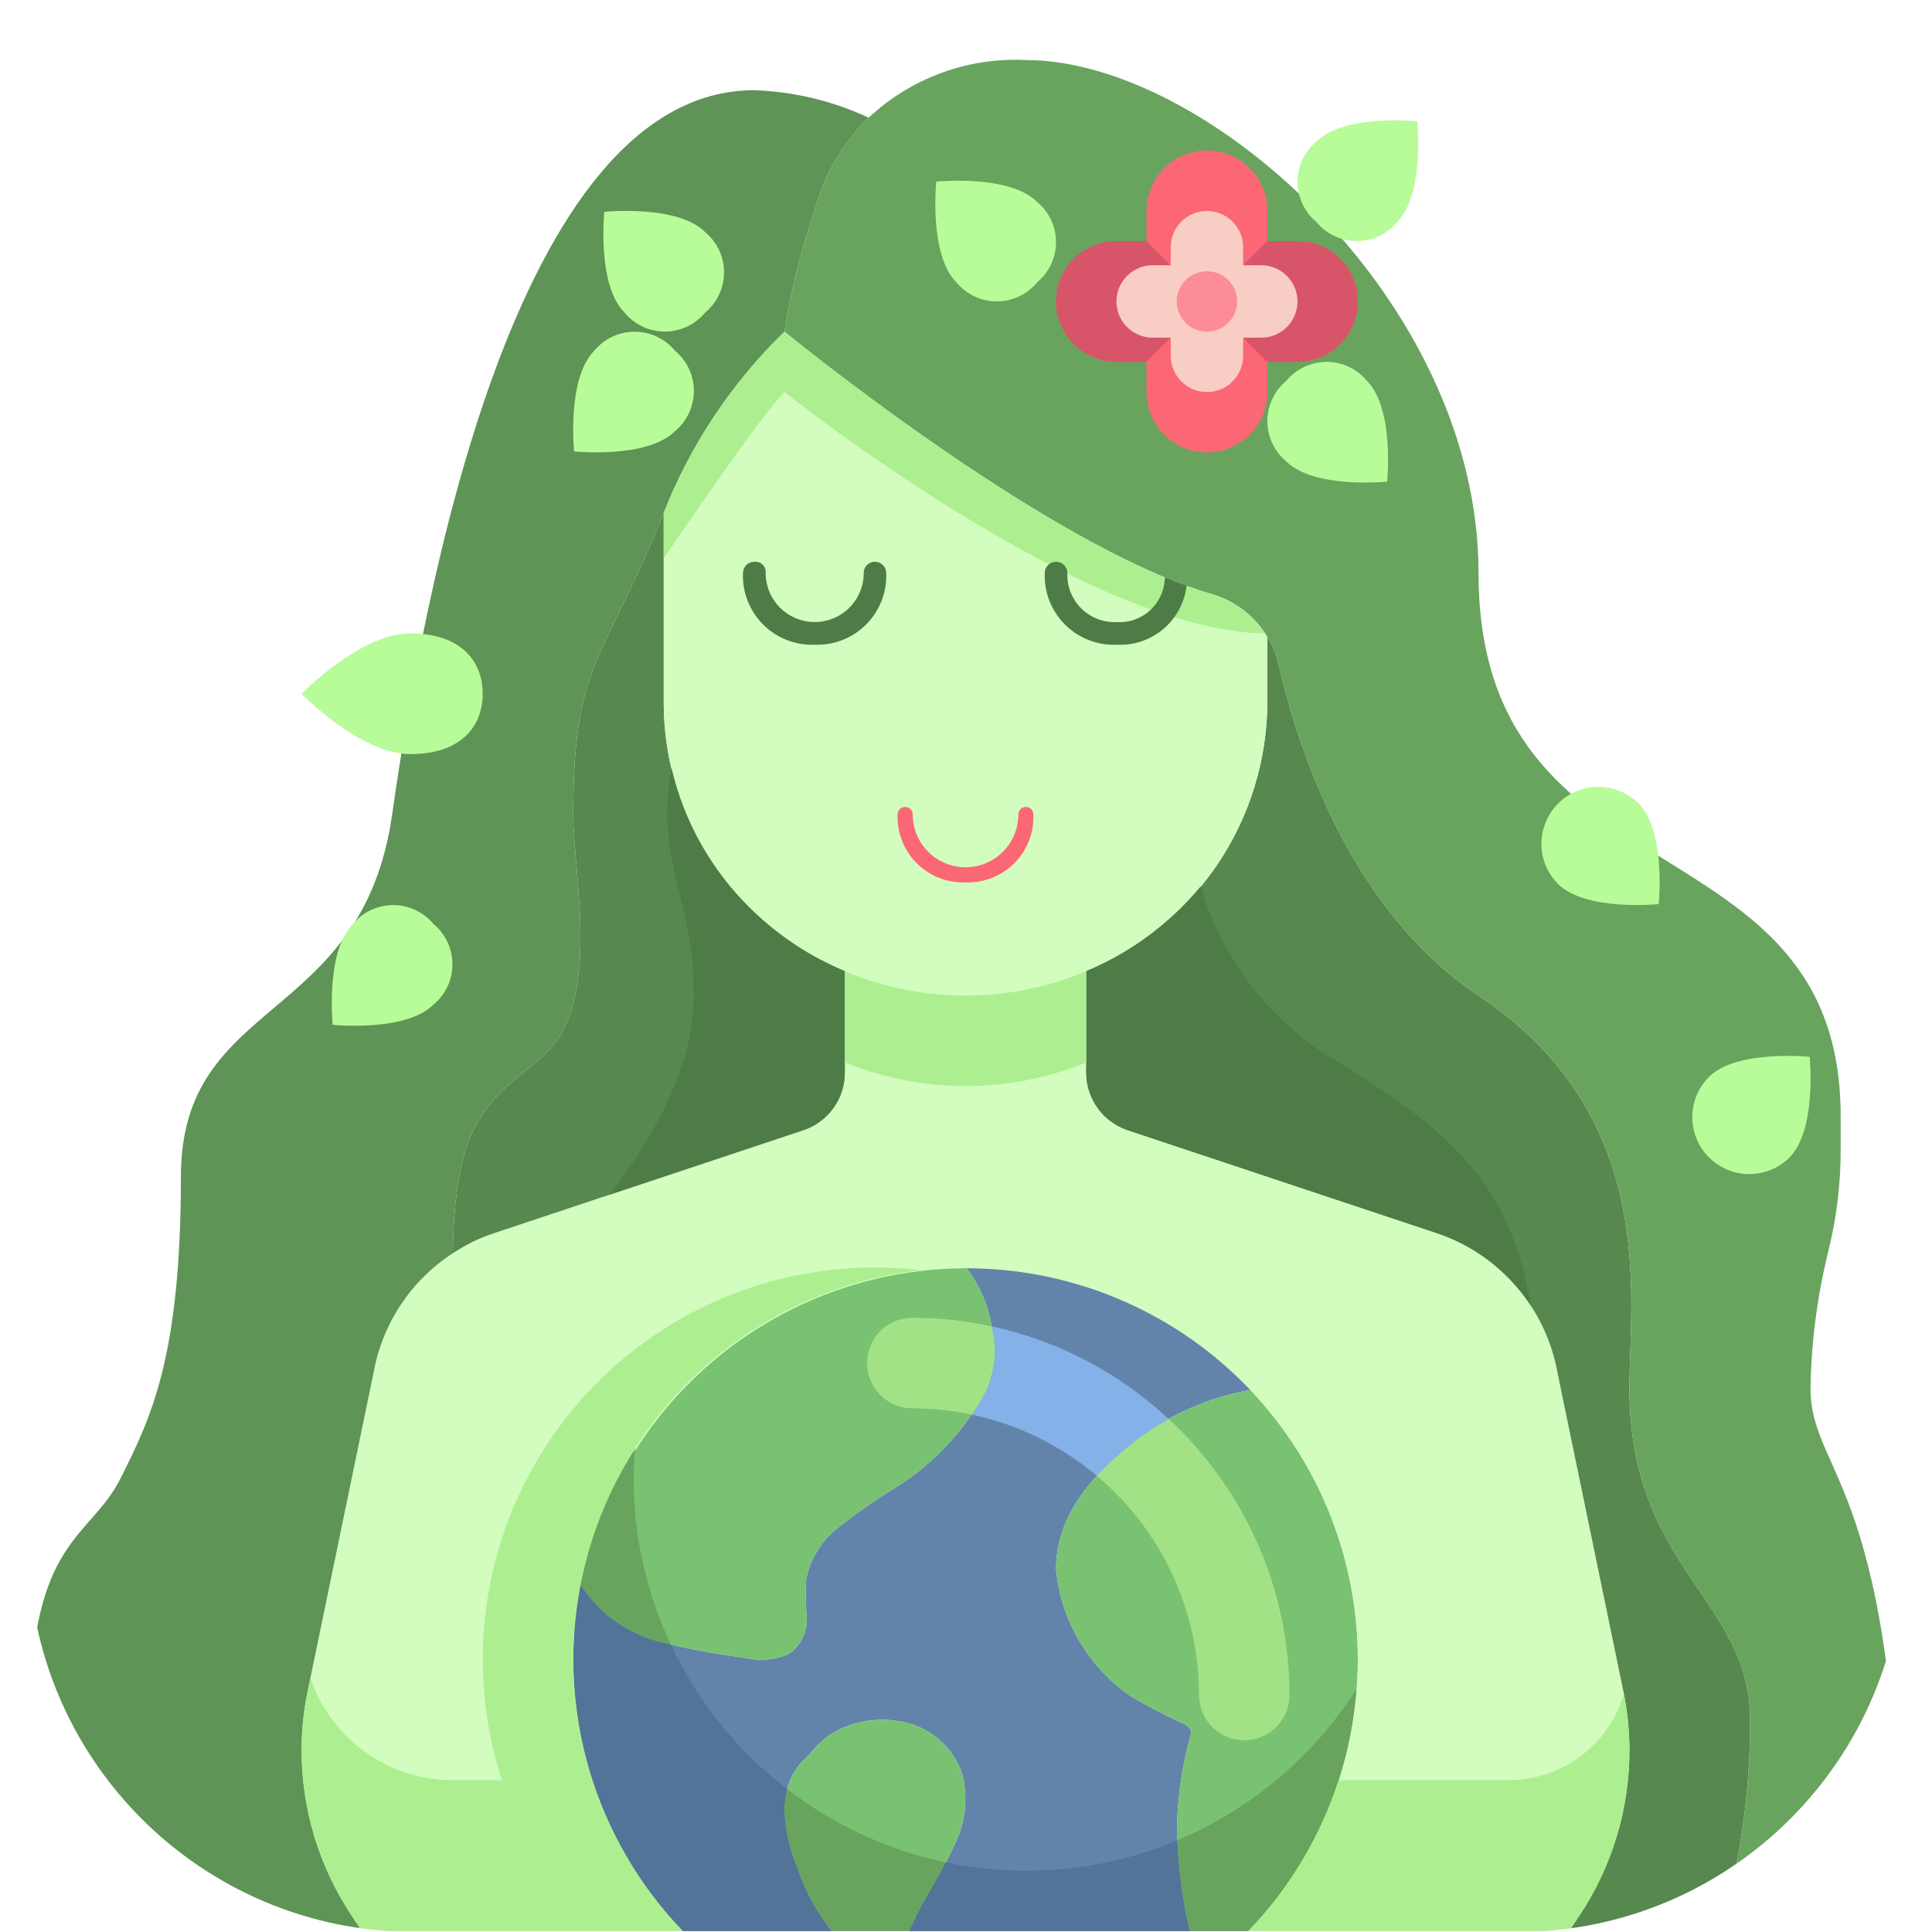 <svg xmlns="http://www.w3.org/2000/svg" xmlns:xlink="http://www.w3.org/1999/xlink" width="500" zoomAndPan="magnify" viewBox="0 0 375 375" height="500" preserveAspectRatio="xMidYMid meet" version="1.0"><defs><clipPath id="44dc3b2b4c"><path d="M 111 245 L 243 245 L 243 374.816 L 111 374.816 Z M 111 245 " clip-rule="nonzero"/></clipPath><clipPath id="ef799f722d"><path d="M 5.535 86.066 L 5.535 300 C 5.535 341.422 39.113 375 80.535 375 L 294.465 375 C 335.887 375 369.465 341.422 369.465 300 L 369.465 86.066 C 369.465 44.645 335.887 11.066 294.465 11.066 L 80.535 11.066 C 39.113 11.066 5.535 44.645 5.535 86.066 Z M 5.535 86.066 " clip-rule="nonzero"/></clipPath><clipPath id="e90cb45f1e"><path d="M 152 333 L 188 333 L 188 374.816 L 152 374.816 Z M 152 333 " clip-rule="nonzero"/></clipPath><clipPath id="5217b66c51"><path d="M 5.535 86.066 L 5.535 300 C 5.535 341.422 39.113 375 80.535 375 L 294.465 375 C 335.887 375 369.465 341.422 369.465 300 L 369.465 86.066 C 369.465 44.645 335.887 11.066 294.465 11.066 L 80.535 11.066 C 39.113 11.066 5.535 44.645 5.535 86.066 Z M 5.535 86.066 " clip-rule="nonzero"/></clipPath><clipPath id="11c780c767"><path d="M 204 269 L 264 269 L 264 374.816 L 204 374.816 Z M 204 269 " clip-rule="nonzero"/></clipPath><clipPath id="274a92bfa0"><path d="M 5.535 86.066 L 5.535 300 C 5.535 341.422 39.113 375 80.535 375 L 294.465 375 C 335.887 375 369.465 341.422 369.465 300 L 369.465 86.066 C 369.465 44.645 335.887 11.066 294.465 11.066 L 80.535 11.066 C 39.113 11.066 5.535 44.645 5.535 86.066 Z M 5.535 86.066 " clip-rule="nonzero"/></clipPath><clipPath id="1a350a567d"><path d="M 112 245 L 193 245 L 193 323 L 112 323 Z M 112 245 " clip-rule="nonzero"/></clipPath><clipPath id="c5f26bc730"><path d="M 5.535 86.066 L 5.535 300 C 5.535 341.422 39.113 375 80.535 375 L 294.465 375 C 335.887 375 369.465 341.422 369.465 300 L 369.465 86.066 C 369.465 44.645 335.887 11.066 294.465 11.066 L 80.535 11.066 C 39.113 11.066 5.535 44.645 5.535 86.066 Z M 5.535 86.066 " clip-rule="nonzero"/></clipPath><clipPath id="40c21bf190"><path d="M 58 188 L 317 188 L 317 374.816 L 58 374.816 Z M 58 188 " clip-rule="nonzero"/></clipPath><clipPath id="47c4003ada"><path d="M 5.535 86.066 L 5.535 300 C 5.535 341.422 39.113 375 80.535 375 L 294.465 375 C 335.887 375 369.465 341.422 369.465 300 L 369.465 86.066 C 369.465 44.645 335.887 11.066 294.465 11.066 L 80.535 11.066 C 39.113 11.066 5.535 44.645 5.535 86.066 Z M 5.535 86.066 " clip-rule="nonzero"/></clipPath><clipPath id="d95f9ec143"><path d="M 210 123 L 340 123 L 340 374.816 L 210 374.816 Z M 210 123 " clip-rule="nonzero"/></clipPath><clipPath id="46546e439b"><path d="M 5.535 86.066 L 5.535 300 C 5.535 341.422 39.113 375 80.535 375 L 294.465 375 C 335.887 375 369.465 341.422 369.465 300 L 369.465 86.066 C 369.465 44.645 335.887 11.066 294.465 11.066 L 80.535 11.066 C 39.113 11.066 5.535 44.645 5.535 86.066 Z M 5.535 86.066 " clip-rule="nonzero"/></clipPath><clipPath id="18210c6c9d"><path d="M 87 99 L 164 99 L 164 244 L 87 244 Z M 87 99 " clip-rule="nonzero"/></clipPath><clipPath id="efef94f2ba"><path d="M 5.535 86.066 L 5.535 300 C 5.535 341.422 39.113 375 80.535 375 L 294.465 375 C 335.887 375 369.465 341.422 369.465 300 L 369.465 86.066 C 369.465 44.645 335.887 11.066 294.465 11.066 L 80.535 11.066 C 39.113 11.066 5.535 44.645 5.535 86.066 Z M 5.535 86.066 " clip-rule="nonzero"/></clipPath><clipPath id="513aa03b56"><path d="M 128 64 L 246 64 L 246 194 L 128 194 Z M 128 64 " clip-rule="nonzero"/></clipPath><clipPath id="3f866540f5"><path d="M 5.535 86.066 L 5.535 300 C 5.535 341.422 39.113 375 80.535 375 L 294.465 375 C 335.887 375 369.465 341.422 369.465 300 L 369.465 86.066 C 369.465 44.645 335.887 11.066 294.465 11.066 L 80.535 11.066 C 39.113 11.066 5.535 44.645 5.535 86.066 Z M 5.535 86.066 " clip-rule="nonzero"/></clipPath><clipPath id="ad22037ad1"><path d="M 5.535 17 L 169 17 L 169 374.816 L 5.535 374.816 Z M 5.535 17 " clip-rule="nonzero"/></clipPath><clipPath id="68ea531085"><path d="M 5.535 86.066 L 5.535 300 C 5.535 341.422 39.113 375 80.535 375 L 294.465 375 C 335.887 375 369.465 341.422 369.465 300 L 369.465 86.066 C 369.465 44.645 335.887 11.066 294.465 11.066 L 80.535 11.066 C 39.113 11.066 5.535 44.645 5.535 86.066 Z M 5.535 86.066 " clip-rule="nonzero"/></clipPath><clipPath id="9c2af1e4be"><path d="M 152 11.066 L 369 11.066 L 369 374.816 L 152 374.816 Z M 152 11.066 " clip-rule="nonzero"/></clipPath><clipPath id="23687ade11"><path d="M 5.535 86.066 L 5.535 300 C 5.535 341.422 39.113 375 80.535 375 L 294.465 375 C 335.887 375 369.465 341.422 369.465 300 L 369.465 86.066 C 369.465 44.645 335.887 11.066 294.465 11.066 L 80.535 11.066 C 39.113 11.066 5.535 44.645 5.535 86.066 Z M 5.535 86.066 " clip-rule="nonzero"/></clipPath><clipPath id="e2a787cd65"><path d="M 64 175 L 88 175 L 88 200 L 64 200 Z M 64 175 " clip-rule="nonzero"/></clipPath><clipPath id="aca67ad6e6"><path d="M 5.535 86.066 L 5.535 300 C 5.535 341.422 39.113 375 80.535 375 L 294.465 375 C 335.887 375 369.465 341.422 369.465 300 L 369.465 86.066 C 369.465 44.645 335.887 11.066 294.465 11.066 L 80.535 11.066 C 39.113 11.066 5.535 44.645 5.535 86.066 Z M 5.535 86.066 " clip-rule="nonzero"/></clipPath><clipPath id="29f09f8961"><path d="M 58 122 L 94 122 L 94 147 L 58 147 Z M 58 122 " clip-rule="nonzero"/></clipPath><clipPath id="9b2dd03f86"><path d="M 5.535 86.066 L 5.535 300 C 5.535 341.422 39.113 375 80.535 375 L 294.465 375 C 335.887 375 369.465 341.422 369.465 300 L 369.465 86.066 C 369.465 44.645 335.887 11.066 294.465 11.066 L 80.535 11.066 C 39.113 11.066 5.535 44.645 5.535 86.066 Z M 5.535 86.066 " clip-rule="nonzero"/></clipPath><clipPath id="bb2043edb2"><path d="M 111 64 L 135 64 L 135 88 L 111 88 Z M 111 64 " clip-rule="nonzero"/></clipPath><clipPath id="41d4a3233b"><path d="M 5.535 86.066 L 5.535 300 C 5.535 341.422 39.113 375 80.535 375 L 294.465 375 C 335.887 375 369.465 341.422 369.465 300 L 369.465 86.066 C 369.465 44.645 335.887 11.066 294.465 11.066 L 80.535 11.066 C 39.113 11.066 5.535 44.645 5.535 86.066 Z M 5.535 86.066 " clip-rule="nonzero"/></clipPath><clipPath id="e6c958ce56"><path d="M 117 40 L 141 40 L 141 65 L 117 65 Z M 117 40 " clip-rule="nonzero"/></clipPath><clipPath id="3262f504d2"><path d="M 5.535 86.066 L 5.535 300 C 5.535 341.422 39.113 375 80.535 375 L 294.465 375 C 335.887 375 369.465 341.422 369.465 300 L 369.465 86.066 C 369.465 44.645 335.887 11.066 294.465 11.066 L 80.535 11.066 C 39.113 11.066 5.535 44.645 5.535 86.066 Z M 5.535 86.066 " clip-rule="nonzero"/></clipPath><clipPath id="37454826fe"><path d="M 181 35 L 205 35 L 205 59 L 181 59 Z M 181 35 " clip-rule="nonzero"/></clipPath><clipPath id="95dad12fdd"><path d="M 5.535 86.066 L 5.535 300 C 5.535 341.422 39.113 375 80.535 375 L 294.465 375 C 335.887 375 369.465 341.422 369.465 300 L 369.465 86.066 C 369.465 44.645 335.887 11.066 294.465 11.066 L 80.535 11.066 C 39.113 11.066 5.535 44.645 5.535 86.066 Z M 5.535 86.066 " clip-rule="nonzero"/></clipPath><clipPath id="2164b7a5c8"><path d="M 299 152 L 323 152 L 323 176 L 299 176 Z M 299 152 " clip-rule="nonzero"/></clipPath><clipPath id="a0e26552a0"><path d="M 5.535 86.066 L 5.535 300 C 5.535 341.422 39.113 375 80.535 375 L 294.465 375 C 335.887 375 369.465 341.422 369.465 300 L 369.465 86.066 C 369.465 44.645 335.887 11.066 294.465 11.066 L 80.535 11.066 C 39.113 11.066 5.535 44.645 5.535 86.066 Z M 5.535 86.066 " clip-rule="nonzero"/></clipPath><clipPath id="4605852729"><path d="M 328 204 L 352 204 L 352 228 L 328 228 Z M 328 204 " clip-rule="nonzero"/></clipPath><clipPath id="12f2ff9b83"><path d="M 5.535 86.066 L 5.535 300 C 5.535 341.422 39.113 375 80.535 375 L 294.465 375 C 335.887 375 369.465 341.422 369.465 300 L 369.465 86.066 C 369.465 44.645 335.887 11.066 294.465 11.066 L 80.535 11.066 C 39.113 11.066 5.535 44.645 5.535 86.066 Z M 5.535 86.066 " clip-rule="nonzero"/></clipPath><clipPath id="cb443efd96"><path d="M 251 23 L 276 23 L 276 47 L 251 47 Z M 251 23 " clip-rule="nonzero"/></clipPath><clipPath id="7e6bc7b3cd"><path d="M 5.535 86.066 L 5.535 300 C 5.535 341.422 39.113 375 80.535 375 L 294.465 375 C 335.887 375 369.465 341.422 369.465 300 L 369.465 86.066 C 369.465 44.645 335.887 11.066 294.465 11.066 L 80.535 11.066 C 39.113 11.066 5.535 44.645 5.535 86.066 Z M 5.535 86.066 " clip-rule="nonzero"/></clipPath><clipPath id="ee05780733"><path d="M 245 70 L 270 70 L 270 94 L 245 94 Z M 245 70 " clip-rule="nonzero"/></clipPath><clipPath id="e905701b2d"><path d="M 5.535 86.066 L 5.535 300 C 5.535 341.422 39.113 375 80.535 375 L 294.465 375 C 335.887 375 369.465 341.422 369.465 300 L 369.465 86.066 C 369.465 44.645 335.887 11.066 294.465 11.066 L 80.535 11.066 C 39.113 11.066 5.535 44.645 5.535 86.066 Z M 5.535 86.066 " clip-rule="nonzero"/></clipPath><clipPath id="55c590e08d"><path d="M 176 357 L 231 357 L 231 374.816 L 176 374.816 Z M 176 357 " clip-rule="nonzero"/></clipPath><clipPath id="93f1be7494"><path d="M 5.535 86.066 L 5.535 300 C 5.535 341.422 39.113 375 80.535 375 L 294.465 375 C 335.887 375 369.465 341.422 369.465 300 L 369.465 86.066 C 369.465 44.645 335.887 11.066 294.465 11.066 L 80.535 11.066 C 39.113 11.066 5.535 44.645 5.535 86.066 Z M 5.535 86.066 " clip-rule="nonzero"/></clipPath><clipPath id="7ee204dc45"><path d="M 111 307 L 162 307 L 162 374.816 L 111 374.816 Z M 111 307 " clip-rule="nonzero"/></clipPath><clipPath id="5e66640850"><path d="M 5.535 86.066 L 5.535 300 C 5.535 341.422 39.113 375 80.535 375 L 294.465 375 C 335.887 375 369.465 341.422 369.465 300 L 369.465 86.066 C 369.465 44.645 335.887 11.066 294.465 11.066 L 80.535 11.066 C 39.113 11.066 5.535 44.645 5.535 86.066 Z M 5.535 86.066 " clip-rule="nonzero"/></clipPath><clipPath id="86cf6be5da"><path d="M 152 347 L 184 347 L 184 374.816 L 152 374.816 Z M 152 347 " clip-rule="nonzero"/></clipPath><clipPath id="bd36585b39"><path d="M 5.535 86.066 L 5.535 300 C 5.535 341.422 39.113 375 80.535 375 L 294.465 375 C 335.887 375 369.465 341.422 369.465 300 L 369.465 86.066 C 369.465 44.645 335.887 11.066 294.465 11.066 L 80.535 11.066 C 39.113 11.066 5.535 44.645 5.535 86.066 Z M 5.535 86.066 " clip-rule="nonzero"/></clipPath><clipPath id="ad6291be7b"><path d="M 228 327 L 264 327 L 264 374.816 L 228 374.816 Z M 228 327 " clip-rule="nonzero"/></clipPath><clipPath id="45d5c560d6"><path d="M 5.535 86.066 L 5.535 300 C 5.535 341.422 39.113 375 80.535 375 L 294.465 375 C 335.887 375 369.465 341.422 369.465 300 L 369.465 86.066 C 369.465 44.645 335.887 11.066 294.465 11.066 L 80.535 11.066 C 39.113 11.066 5.535 44.645 5.535 86.066 Z M 5.535 86.066 " clip-rule="nonzero"/></clipPath><clipPath id="0fec9fc647"><path d="M 112 281 L 131 281 L 131 320 L 112 320 Z M 112 281 " clip-rule="nonzero"/></clipPath><clipPath id="e665129206"><path d="M 5.535 86.066 L 5.535 300 C 5.535 341.422 39.113 375 80.535 375 L 294.465 375 C 335.887 375 369.465 341.422 369.465 300 L 369.465 86.066 C 369.465 44.645 335.887 11.066 294.465 11.066 L 80.535 11.066 C 39.113 11.066 5.535 44.645 5.535 86.066 Z M 5.535 86.066 " clip-rule="nonzero"/></clipPath><clipPath id="68d39ac1f1"><path d="M 204 29 L 264 29 L 264 88 L 204 88 Z M 204 29 " clip-rule="nonzero"/></clipPath><clipPath id="941b82ec23"><path d="M 5.535 86.066 L 5.535 300 C 5.535 341.422 39.113 375 80.535 375 L 294.465 375 C 335.887 375 369.465 341.422 369.465 300 L 369.465 86.066 C 369.465 44.645 335.887 11.066 294.465 11.066 L 80.535 11.066 C 39.113 11.066 5.535 44.645 5.535 86.066 Z M 5.535 86.066 " clip-rule="nonzero"/></clipPath><clipPath id="0ec026ac45"><path d="M 210 172 L 298 172 L 298 254 L 210 254 Z M 210 172 " clip-rule="nonzero"/></clipPath><clipPath id="47449c2dea"><path d="M 5.535 86.066 L 5.535 300 C 5.535 341.422 39.113 375 80.535 375 L 294.465 375 C 335.887 375 369.465 341.422 369.465 300 L 369.465 86.066 C 369.465 44.645 335.887 11.066 294.465 11.066 L 80.535 11.066 C 39.113 11.066 5.535 44.645 5.535 86.066 Z M 5.535 86.066 " clip-rule="nonzero"/></clipPath><clipPath id="ad75ee3c2d"><path d="M 118 149 L 164 149 L 164 232 L 118 232 Z M 118 149 " clip-rule="nonzero"/></clipPath><clipPath id="ec740160ff"><path d="M 5.535 86.066 L 5.535 300 C 5.535 341.422 39.113 375 80.535 375 L 294.465 375 C 335.887 375 369.465 341.422 369.465 300 L 369.465 86.066 C 369.465 44.645 335.887 11.066 294.465 11.066 L 80.535 11.066 C 39.113 11.066 5.535 44.645 5.535 86.066 Z M 5.535 86.066 " clip-rule="nonzero"/></clipPath><clipPath id="c9b9ce4030"><path d="M 163 188 L 211 188 L 211 211 L 163 211 Z M 163 188 " clip-rule="nonzero"/></clipPath><clipPath id="c0a29d3a62"><path d="M 5.535 86.066 L 5.535 300 C 5.535 341.422 39.113 375 80.535 375 L 294.465 375 C 335.887 375 369.465 341.422 369.465 300 L 369.465 86.066 C 369.465 44.645 335.887 11.066 294.465 11.066 L 80.535 11.066 C 39.113 11.066 5.535 44.645 5.535 86.066 Z M 5.535 86.066 " clip-rule="nonzero"/></clipPath><clipPath id="da2a032154"><path d="M 242 328 L 317 328 L 317 374.816 L 242 374.816 Z M 242 328 " clip-rule="nonzero"/></clipPath><clipPath id="481c7c53db"><path d="M 5.535 86.066 L 5.535 300 C 5.535 341.422 39.113 375 80.535 375 L 294.465 375 C 335.887 375 369.465 341.422 369.465 300 L 369.465 86.066 C 369.465 44.645 335.887 11.066 294.465 11.066 L 80.535 11.066 C 39.113 11.066 5.535 44.645 5.535 86.066 Z M 5.535 86.066 " clip-rule="nonzero"/></clipPath><clipPath id="8c95766de6"><path d="M 58 246 L 179 246 L 179 374.816 L 58 374.816 Z M 58 246 " clip-rule="nonzero"/></clipPath><clipPath id="0203f44618"><path d="M 5.535 86.066 L 5.535 300 C 5.535 341.422 39.113 375 80.535 375 L 294.465 375 C 335.887 375 369.465 341.422 369.465 300 L 369.465 86.066 C 369.465 44.645 335.887 11.066 294.465 11.066 L 80.535 11.066 C 39.113 11.066 5.535 44.645 5.535 86.066 Z M 5.535 86.066 " clip-rule="nonzero"/></clipPath><clipPath id="e1ea70e027"><path d="M 188 257 L 227 257 L 227 287 L 188 287 Z M 188 257 " clip-rule="nonzero"/></clipPath><clipPath id="9845cf8b9a"><path d="M 5.535 86.066 L 5.535 300 C 5.535 341.422 39.113 375 80.535 375 L 294.465 375 C 335.887 375 369.465 341.422 369.465 300 L 369.465 86.066 C 369.465 44.645 335.887 11.066 294.465 11.066 L 80.535 11.066 C 39.113 11.066 5.535 44.645 5.535 86.066 Z M 5.535 86.066 " clip-rule="nonzero"/></clipPath><clipPath id="f18d7d745d"><path d="M 212 275 L 251 275 L 251 338 L 212 338 Z M 212 275 " clip-rule="nonzero"/></clipPath><clipPath id="7035e45c9c"><path d="M 5.535 86.066 L 5.535 300 C 5.535 341.422 39.113 375 80.535 375 L 294.465 375 C 335.887 375 369.465 341.422 369.465 300 L 369.465 86.066 C 369.465 44.645 335.887 11.066 294.465 11.066 L 80.535 11.066 C 39.113 11.066 5.535 44.645 5.535 86.066 Z M 5.535 86.066 " clip-rule="nonzero"/></clipPath><clipPath id="7f11d8387f"><path d="M 168 255 L 194 255 L 194 275 L 168 275 Z M 168 255 " clip-rule="nonzero"/></clipPath><clipPath id="41a48da4e5"><path d="M 5.535 86.066 L 5.535 300 C 5.535 341.422 39.113 375 80.535 375 L 294.465 375 C 335.887 375 369.465 341.422 369.465 300 L 369.465 86.066 C 369.465 44.645 335.887 11.066 294.465 11.066 L 80.535 11.066 C 39.113 11.066 5.535 44.645 5.535 86.066 Z M 5.535 86.066 " clip-rule="nonzero"/></clipPath><clipPath id="3b7082fb85"><path d="M 128 64 L 246 64 L 246 123 L 128 123 Z M 128 64 " clip-rule="nonzero"/></clipPath><clipPath id="f6dfb0ed4d"><path d="M 5.535 86.066 L 5.535 300 C 5.535 341.422 39.113 375 80.535 375 L 294.465 375 C 335.887 375 369.465 341.422 369.465 300 L 369.465 86.066 C 369.465 44.645 335.887 11.066 294.465 11.066 L 80.535 11.066 C 39.113 11.066 5.535 44.645 5.535 86.066 Z M 5.535 86.066 " clip-rule="nonzero"/></clipPath><clipPath id="c60bc3c968"><path d="M 144 109 L 173 109 L 173 126 L 144 126 Z M 144 109 " clip-rule="nonzero"/></clipPath><clipPath id="3cc91d8130"><path d="M 5.535 86.066 L 5.535 300 C 5.535 341.422 39.113 375 80.535 375 L 294.465 375 C 335.887 375 369.465 341.422 369.465 300 L 369.465 86.066 C 369.465 44.645 335.887 11.066 294.465 11.066 L 80.535 11.066 C 39.113 11.066 5.535 44.645 5.535 86.066 Z M 5.535 86.066 " clip-rule="nonzero"/></clipPath><clipPath id="96f5a3735a"><path d="M 174 156 L 201 156 L 201 172 L 174 172 Z M 174 156 " clip-rule="nonzero"/></clipPath><clipPath id="d13bce13b9"><path d="M 5.535 86.066 L 5.535 300 C 5.535 341.422 39.113 375 80.535 375 L 294.465 375 C 335.887 375 369.465 341.422 369.465 300 L 369.465 86.066 C 369.465 44.645 335.887 11.066 294.465 11.066 L 80.535 11.066 C 39.113 11.066 5.535 44.645 5.535 86.066 Z M 5.535 86.066 " clip-rule="nonzero"/></clipPath><clipPath id="05feb66b87"><path d="M 202 109 L 231 109 L 231 126 L 202 126 Z M 202 109 " clip-rule="nonzero"/></clipPath><clipPath id="712df91127"><path d="M 5.535 86.066 L 5.535 300 C 5.535 341.422 39.113 375 80.535 375 L 294.465 375 C 335.887 375 369.465 341.422 369.465 300 L 369.465 86.066 C 369.465 44.645 335.887 11.066 294.465 11.066 L 80.535 11.066 C 39.113 11.066 5.535 44.645 5.535 86.066 Z M 5.535 86.066 " clip-rule="nonzero"/></clipPath><clipPath id="6bfd0c9195"><path d="M 222 29 L 246 29 L 246 59 L 222 59 Z M 222 29 " clip-rule="nonzero"/></clipPath><clipPath id="e29295e36d"><path d="M 5.535 86.066 L 5.535 300 C 5.535 341.422 39.113 375 80.535 375 L 294.465 375 C 335.887 375 369.465 341.422 369.465 300 L 369.465 86.066 C 369.465 44.645 335.887 11.066 294.465 11.066 L 80.535 11.066 C 39.113 11.066 5.535 44.645 5.535 86.066 Z M 5.535 86.066 " clip-rule="nonzero"/></clipPath><clipPath id="e35adc93a0"><path d="M 204 46 L 235 46 L 235 71 L 204 71 Z M 204 46 " clip-rule="nonzero"/></clipPath><clipPath id="f2a94c60fa"><path d="M 5.535 86.066 L 5.535 300 C 5.535 341.422 39.113 375 80.535 375 L 294.465 375 C 335.887 375 369.465 341.422 369.465 300 L 369.465 86.066 C 369.465 44.645 335.887 11.066 294.465 11.066 L 80.535 11.066 C 39.113 11.066 5.535 44.645 5.535 86.066 Z M 5.535 86.066 " clip-rule="nonzero"/></clipPath><clipPath id="3cf6f657f2"><path d="M 222 58 L 246 58 L 246 88 L 222 88 Z M 222 58 " clip-rule="nonzero"/></clipPath><clipPath id="5ec133e231"><path d="M 5.535 86.066 L 5.535 300 C 5.535 341.422 39.113 375 80.535 375 L 294.465 375 C 335.887 375 369.465 341.422 369.465 300 L 369.465 86.066 C 369.465 44.645 335.887 11.066 294.465 11.066 L 80.535 11.066 C 39.113 11.066 5.535 44.645 5.535 86.066 Z M 5.535 86.066 " clip-rule="nonzero"/></clipPath><clipPath id="50d943057d"><path d="M 234 46 L 264 46 L 264 71 L 234 71 Z M 234 46 " clip-rule="nonzero"/></clipPath><clipPath id="454801a29a"><path d="M 5.535 86.066 L 5.535 300 C 5.535 341.422 39.113 375 80.535 375 L 294.465 375 C 335.887 375 369.465 341.422 369.465 300 L 369.465 86.066 C 369.465 44.645 335.887 11.066 294.465 11.066 L 80.535 11.066 C 39.113 11.066 5.535 44.645 5.535 86.066 Z M 5.535 86.066 " clip-rule="nonzero"/></clipPath><clipPath id="fa661a7483"><path d="M 216 40 L 252 40 L 252 77 L 216 77 Z M 216 40 " clip-rule="nonzero"/></clipPath><clipPath id="2b18ea79b8"><path d="M 5.535 86.066 L 5.535 300 C 5.535 341.422 39.113 375 80.535 375 L 294.465 375 C 335.887 375 369.465 341.422 369.465 300 L 369.465 86.066 C 369.465 44.645 335.887 11.066 294.465 11.066 L 80.535 11.066 C 39.113 11.066 5.535 44.645 5.535 86.066 Z M 5.535 86.066 " clip-rule="nonzero"/></clipPath><clipPath id="ad827ff592"><path d="M 228 52 L 241 52 L 241 65 L 228 65 Z M 228 52 " clip-rule="nonzero"/></clipPath><clipPath id="8d03a129c4"><path d="M 5.535 86.066 L 5.535 300 C 5.535 341.422 39.113 375 80.535 375 L 294.465 375 C 335.887 375 369.465 341.422 369.465 300 L 369.465 86.066 C 369.465 44.645 335.887 11.066 294.465 11.066 L 80.535 11.066 C 39.113 11.066 5.535 44.645 5.535 86.066 Z M 5.535 86.066 " clip-rule="nonzero"/></clipPath></defs><rect x="-37.5" width="450" fill="#ffffff" y="-37.5" height="450" fill-opacity="1"/><rect x="-37.5" width="450" fill="#ffffff" y="-37.5" height="450" fill-opacity="1"/><g clip-path="url(#44dc3b2b4c)"><g clip-path="url(#ef799f722d)"><path fill="#6284ab" d="M 229.992 334.691 C 230.52 334.949 230.91 335.34 231.164 335.863 C 231.219 336.328 231.16 336.777 230.988 337.211 C 229.301 343.363 228.457 349.629 228.445 356.012 C 228.434 362.391 229.262 368.66 230.93 374.816 L 176.453 374.816 C 177.273 373 178.152 371.184 179.09 369.426 C 181.504 365.586 183.652 361.605 185.535 357.477 C 186.508 355.402 187.098 353.219 187.297 350.934 C 187.5 348.648 187.301 346.398 186.707 344.184 C 186.336 343.117 185.852 342.105 185.254 341.148 C 184.66 340.188 183.969 339.309 183.18 338.504 C 182.391 337.699 181.52 336.988 180.574 336.375 C 179.629 335.762 178.625 335.262 177.566 334.867 C 175.438 334.137 173.246 333.785 170.992 333.812 C 168.738 333.844 166.559 334.254 164.445 335.043 C 161.629 336.066 159.305 337.766 157.477 340.141 C 156.715 341.02 155.777 341.723 155.074 342.66 C 154.16 343.805 153.477 345.07 153.023 346.465 C 152.504 348.086 152.25 349.746 152.262 351.445 C 152.449 355.523 153.367 359.426 155.016 363.16 C 156.473 367.395 158.602 371.262 161.402 374.758 L 161.461 374.816 L 132.523 374.816 C 130.414 372.625 128.441 370.312 126.609 367.887 C 124.777 365.457 123.094 362.926 121.566 360.297 C 120.039 357.668 118.672 354.953 117.469 352.16 C 116.262 349.367 115.23 346.512 114.371 343.594 C 113.508 340.672 112.824 337.715 112.32 334.715 C 111.812 331.715 111.488 328.695 111.348 325.656 C 111.203 322.617 111.242 319.578 111.461 316.547 C 111.684 313.512 112.086 310.5 112.668 307.516 C 118.289 317.707 130.883 319.816 145.059 321.863 C 146.406 322.148 147.766 322.219 149.137 322.078 C 150.504 321.938 151.82 321.594 153.082 321.043 C 153.637 320.664 154.137 320.223 154.578 319.715 C 155.023 319.211 155.398 318.66 155.707 318.062 C 156.012 317.465 156.242 316.836 156.391 316.184 C 156.543 315.527 156.613 314.863 156.598 314.191 C 156.383 311.617 156.344 309.039 156.48 306.461 C 156.906 304.422 157.676 302.523 158.797 300.77 C 159.918 299.012 161.312 297.512 162.984 296.266 C 166.434 293.566 170.027 291.066 173.762 288.77 C 177.508 286.434 180.883 283.652 183.895 280.426 C 186.902 277.195 189.441 273.633 191.508 269.734 C 192.184 267.738 192.602 265.688 192.766 263.59 C 192.93 261.488 192.832 259.398 192.473 257.324 C 192.117 255.246 191.508 253.246 190.652 251.32 C 189.793 249.395 188.711 247.605 187.41 245.953 C 189.992 245.949 192.566 246.074 195.137 246.336 C 197.707 246.594 200.254 246.984 202.785 247.504 C 205.312 248.023 207.809 248.672 210.273 249.445 C 212.738 250.223 215.152 251.121 217.527 252.145 C 219.898 253.164 222.211 254.305 224.465 255.566 C 226.719 256.824 228.906 258.195 231.02 259.676 C 233.133 261.16 235.168 262.746 237.121 264.434 C 239.07 266.125 240.934 267.91 242.703 269.793 C 238.809 270.48 235.047 271.609 231.418 273.172 C 227.785 274.734 224.383 276.691 221.207 279.047 C 214.117 284.434 204.98 292.812 204.98 304.527 C 205.211 307.012 205.711 309.441 206.48 311.812 C 207.254 314.188 208.273 316.449 209.543 318.594 C 210.816 320.742 212.305 322.723 214.016 324.539 C 215.727 326.359 217.617 327.965 219.684 329.363 C 223.027 331.312 226.465 333.09 229.992 334.691 Z M 229.992 334.691 " fill-opacity="1" fill-rule="nonzero"/></g></g><g clip-path="url(#e90cb45f1e)"><g clip-path="url(#5217b66c51)"><path fill="#78c272" d="M 186.707 344.184 C 187.301 346.398 187.5 348.648 187.297 350.934 C 187.098 353.219 186.508 355.402 185.535 357.477 C 183.652 361.605 181.504 365.586 179.09 369.426 C 178.152 371.184 177.273 373 176.453 374.816 L 161.461 374.816 L 161.402 374.758 C 158.602 371.262 156.473 367.395 155.016 363.16 C 153.367 359.426 152.449 355.523 152.262 351.445 C 152.25 349.746 152.504 348.086 153.023 346.465 C 153.477 345.07 154.16 343.805 155.074 342.66 C 155.777 341.723 156.715 341.02 157.477 340.141 C 159.305 337.766 161.629 336.066 164.445 335.043 C 166.559 334.254 168.738 333.844 170.992 333.812 C 173.246 333.785 175.438 334.137 177.566 334.867 C 178.625 335.262 179.629 335.762 180.574 336.375 C 181.52 336.988 182.391 337.699 183.18 338.504 C 183.969 339.309 184.66 340.188 185.254 341.148 C 185.852 342.105 186.332 343.117 186.707 344.184 Z M 186.707 344.184 " fill-opacity="1" fill-rule="nonzero"/></g></g><g clip-path="url(#11c780c767)"><g clip-path="url(#274a92bfa0)"><path fill="#78c272" d="M 242.703 269.793 C 243.535 270.668 244.344 271.562 245.133 272.48 C 245.922 273.395 246.688 274.328 247.43 275.281 C 248.176 276.23 248.895 277.199 249.594 278.188 C 250.293 279.172 250.965 280.176 251.613 281.191 C 252.266 282.211 252.891 283.246 253.492 284.293 C 254.094 285.34 254.668 286.402 255.219 287.477 C 255.77 288.555 256.293 289.641 256.789 290.742 C 257.289 291.844 257.762 292.953 258.207 294.078 C 258.648 295.199 259.07 296.332 259.461 297.477 C 259.852 298.617 260.215 299.77 260.551 300.93 C 260.887 302.09 261.195 303.258 261.477 304.434 C 261.758 305.609 262.008 306.789 262.234 307.977 C 262.457 309.164 262.652 310.355 262.82 311.551 C 262.988 312.746 263.129 313.945 263.238 315.148 C 263.348 316.352 263.43 317.559 263.484 318.766 C 263.535 319.973 263.559 321.18 263.555 322.387 C 263.551 323.594 263.516 324.801 263.453 326.008 C 263.391 327.215 263.301 328.418 263.184 329.621 C 263.062 330.824 262.914 332.02 262.738 333.215 C 262.559 334.41 262.355 335.602 262.121 336.785 C 261.887 337.973 261.625 339.152 261.336 340.324 C 261.047 341.496 260.73 342.66 260.383 343.82 C 260.039 344.977 259.664 346.125 259.266 347.266 C 258.867 348.406 258.438 349.535 257.984 350.652 C 257.531 351.773 257.051 352.883 256.543 353.977 C 256.035 355.074 255.504 356.156 254.945 357.23 C 254.387 358.301 253.805 359.355 253.195 360.402 C 252.586 361.445 251.953 362.473 251.293 363.484 C 250.637 364.5 249.953 365.496 249.25 366.477 C 248.543 367.457 247.816 368.418 247.062 369.367 C 246.312 370.312 245.539 371.238 244.742 372.148 C 243.949 373.059 243.133 373.945 242.293 374.816 L 230.93 374.816 C 229.262 368.66 228.434 362.391 228.445 356.012 C 228.457 349.629 229.301 343.363 230.988 337.211 C 231.16 336.777 231.219 336.328 231.164 335.863 C 230.91 335.34 230.52 334.949 229.992 334.691 C 226.465 333.09 223.027 331.312 219.684 329.363 C 217.617 327.965 215.727 326.359 214.016 324.539 C 212.305 322.723 210.816 320.742 209.543 318.594 C 208.273 316.449 207.254 314.188 206.48 311.812 C 205.711 309.441 205.211 307.012 204.98 304.527 C 204.98 292.812 214.117 284.434 221.207 279.047 C 224.383 276.691 227.785 274.734 231.418 273.172 C 235.047 271.609 238.809 270.48 242.703 269.793 Z M 242.703 269.793 " fill-opacity="1" fill-rule="nonzero"/></g></g><g clip-path="url(#1a350a567d)"><g clip-path="url(#c5f26bc730)"><path fill="#78c272" d="M 187.41 245.953 C 188.711 247.605 189.793 249.395 190.652 251.32 C 191.508 253.246 192.117 255.246 192.473 257.324 C 192.832 259.398 192.93 261.488 192.766 263.59 C 192.602 265.688 192.184 267.738 191.508 269.734 C 189.441 273.633 186.902 277.195 183.895 280.426 C 180.883 283.652 177.508 286.434 173.762 288.77 C 170.027 291.066 166.434 293.566 162.984 296.27 C 161.312 297.512 159.918 299.012 158.797 300.77 C 157.676 302.523 156.906 304.422 156.48 306.461 C 156.344 309.039 156.383 311.617 156.598 314.191 C 156.613 314.863 156.543 315.527 156.391 316.184 C 156.242 316.836 156.012 317.465 155.707 318.062 C 155.398 318.66 155.023 319.211 154.578 319.715 C 154.137 320.223 153.637 320.664 153.082 321.043 C 151.82 321.594 150.504 321.938 149.137 322.078 C 147.766 322.219 146.406 322.148 145.059 321.863 C 130.883 319.816 118.289 317.707 112.668 307.516 C 113.086 305.367 113.598 303.242 114.199 301.137 C 114.801 299.035 115.492 296.961 116.273 294.918 C 117.055 292.875 117.922 290.871 118.875 288.902 C 119.828 286.934 120.867 285.008 121.984 283.129 C 123.105 281.25 124.305 279.422 125.578 277.645 C 126.855 275.867 128.207 274.152 129.633 272.492 C 131.059 270.832 132.551 269.234 134.113 267.707 C 135.68 266.176 137.305 264.715 138.992 263.324 C 140.68 261.934 142.426 260.617 144.227 259.375 C 146.031 258.137 147.883 256.977 149.785 255.895 C 151.688 254.812 153.629 253.816 155.617 252.902 C 157.605 251.988 159.629 251.164 161.688 250.426 C 163.746 249.688 165.836 249.039 167.949 248.48 C 170.066 247.918 172.199 247.453 174.355 247.078 C 176.512 246.703 178.68 246.422 180.859 246.234 C 183.035 246.047 185.219 245.953 187.41 245.953 Z M 187.41 245.953 " fill-opacity="1" fill-rule="nonzero"/></g></g><g clip-path="url(#40c21bf190)"><g clip-path="url(#47c4003ada)"><path fill="#d2fdbf" d="M 242.703 269.793 C 241.844 268.891 240.961 268.008 240.059 267.148 C 239.156 266.289 238.234 265.453 237.293 264.641 C 236.348 263.828 235.387 263.035 234.402 262.27 C 233.422 261.504 232.418 260.762 231.402 260.047 C 230.383 259.328 229.348 258.637 228.293 257.969 C 227.242 257.305 226.172 256.664 225.086 256.051 C 224.004 255.434 222.906 254.848 221.793 254.289 C 220.68 253.727 219.555 253.195 218.414 252.691 C 217.273 252.188 216.125 251.711 214.961 251.262 C 213.797 250.812 212.625 250.395 211.441 250.004 C 210.258 249.613 209.066 249.254 207.867 248.922 C 206.664 248.59 205.457 248.285 204.242 248.012 C 203.027 247.742 201.805 247.5 200.578 247.285 C 199.348 247.074 198.117 246.891 196.879 246.738 C 195.645 246.586 194.402 246.465 193.16 246.375 C 191.918 246.281 190.676 246.223 189.43 246.191 C 188.184 246.16 186.938 246.16 185.691 246.191 C 184.445 246.223 183.203 246.285 181.961 246.379 C 180.719 246.469 179.477 246.594 178.242 246.746 C 177.004 246.898 175.773 247.082 174.547 247.297 C 173.316 247.508 172.098 247.754 170.879 248.027 C 169.664 248.301 168.457 248.602 167.258 248.934 C 166.055 249.27 164.863 249.629 163.68 250.023 C 162.496 250.414 161.324 250.832 160.164 251.281 C 159 251.73 157.852 252.207 156.711 252.715 C 155.574 253.219 154.445 253.754 153.336 254.312 C 152.223 254.875 151.125 255.461 150.039 256.074 C 148.957 256.691 147.887 257.332 146.836 258 C 145.785 258.668 144.746 259.359 143.73 260.078 C 142.711 260.793 141.711 261.539 140.73 262.305 C 139.746 263.07 138.785 263.863 137.844 264.676 C 136.898 265.492 135.977 266.328 135.074 267.188 C 134.172 268.047 133.293 268.93 132.434 269.832 C 131.574 270.734 130.738 271.656 129.926 272.602 C 129.113 273.547 128.324 274.508 127.559 275.492 C 126.793 276.473 126.051 277.477 125.336 278.496 C 124.617 279.516 123.926 280.551 123.262 281.602 C 122.594 282.656 121.953 283.727 121.34 284.809 C 120.727 285.895 120.141 286.992 119.582 288.105 C 119.023 289.219 118.492 290.348 117.988 291.484 C 117.484 292.625 117.008 293.777 116.559 294.938 C 116.113 296.102 115.691 297.273 115.305 298.457 C 114.914 299.641 114.551 300.832 114.223 302.035 C 113.891 303.234 113.59 304.445 113.316 305.66 C 113.043 306.875 112.801 308.098 112.59 309.324 C 112.379 310.555 112.195 311.785 112.043 313.023 C 111.895 314.258 111.773 315.5 111.68 316.742 C 111.59 317.984 111.531 319.227 111.5 320.473 C 111.473 321.719 111.473 322.965 111.504 324.211 C 111.535 325.457 111.598 326.699 111.691 327.941 C 111.785 329.184 111.906 330.426 112.059 331.66 C 112.215 332.898 112.398 334.129 112.613 335.355 C 112.824 336.582 113.07 337.805 113.344 339.02 C 113.617 340.234 113.922 341.445 114.254 342.645 C 114.59 343.844 114.953 345.035 115.344 346.219 C 115.734 347.402 116.156 348.574 116.605 349.738 C 117.055 350.898 117.531 352.047 118.039 353.188 C 118.547 354.324 119.078 355.453 119.641 356.562 C 120.203 357.676 120.789 358.773 121.406 359.859 C 122.02 360.941 122.66 362.008 123.328 363.062 C 123.996 364.113 124.691 365.148 125.41 366.164 C 126.125 367.184 126.871 368.184 127.637 369.164 C 128.406 370.145 129.195 371.109 130.012 372.051 C 130.824 372.992 131.664 373.914 132.523 374.816 L 70.258 374.816 L 68.266 371.828 C 65.098 367.074 62.688 361.965 61.031 356.5 C 59.375 351.031 58.547 345.441 58.543 339.73 C 58.543 335.781 58.953 331.879 59.773 328.016 L 72.484 266.57 C 72.898 264.203 73.551 261.902 74.438 259.668 C 75.324 257.434 76.434 255.312 77.758 253.309 C 79.082 251.305 80.598 249.453 82.305 247.762 C 84.012 246.066 85.875 244.566 87.891 243.258 C 90.406 241.582 93.102 240.273 95.973 239.332 L 155.953 219.359 C 156.535 219.164 157.094 218.926 157.637 218.645 C 158.18 218.363 158.699 218.039 159.191 217.676 C 159.684 217.312 160.145 216.914 160.574 216.48 C 161.004 216.047 161.398 215.582 161.754 215.086 C 162.113 214.59 162.43 214.066 162.707 213.523 C 162.984 212.977 163.215 212.414 163.406 211.832 C 163.594 211.25 163.734 210.656 163.832 210.055 C 163.93 209.449 163.977 208.84 163.977 208.23 L 163.977 188.488 C 167.684 190.055 171.512 191.238 175.457 192.035 C 179.398 192.836 183.383 193.234 187.41 193.234 C 191.434 193.234 195.418 192.836 199.359 192.035 C 203.305 191.238 207.133 190.055 210.84 188.488 L 210.84 208.23 C 210.84 208.84 210.887 209.449 210.984 210.055 C 211.082 210.656 211.223 211.25 211.41 211.832 C 211.602 212.414 211.832 212.977 212.109 213.523 C 212.387 214.066 212.703 214.59 213.062 215.086 C 213.418 215.582 213.812 216.047 214.242 216.48 C 214.672 216.914 215.133 217.312 215.625 217.676 C 216.117 218.039 216.637 218.363 217.18 218.645 C 217.723 218.926 218.281 219.164 218.863 219.359 L 278.844 239.332 C 280.34 239.832 281.793 240.43 283.207 241.121 C 284.621 241.816 285.984 242.602 287.293 243.48 C 288.602 244.355 289.844 245.316 291.023 246.363 C 292.203 247.406 293.309 248.527 294.336 249.719 C 295.363 250.914 296.309 252.168 297.168 253.488 C 298.027 254.809 298.797 256.18 299.473 257.605 C 300.148 259.027 300.727 260.488 301.203 261.992 C 301.684 263.492 302.059 265.02 302.332 266.57 L 315.043 328.016 C 315.863 331.879 316.273 335.781 316.273 339.73 C 316.27 345.441 315.441 351.031 313.785 356.5 C 312.129 361.965 309.719 367.074 306.551 371.828 L 304.559 374.816 L 242.293 374.816 C 243.133 373.945 243.949 373.059 244.742 372.148 C 245.539 371.238 246.312 370.312 247.062 369.367 C 247.816 368.418 248.543 367.457 249.25 366.477 C 249.953 365.496 250.637 364.5 251.293 363.484 C 251.953 362.473 252.586 361.445 253.195 360.402 C 253.805 359.355 254.387 358.301 254.945 357.23 C 255.504 356.156 256.035 355.074 256.543 353.977 C 257.051 352.883 257.531 351.773 257.984 350.652 C 258.438 349.535 258.867 348.406 259.266 347.266 C 259.664 346.125 260.039 344.977 260.383 343.82 C 260.73 342.66 261.047 341.496 261.336 340.324 C 261.625 339.152 261.887 337.973 262.121 336.785 C 262.355 335.602 262.559 334.41 262.738 333.215 C 262.914 332.02 263.062 330.824 263.184 329.621 C 263.301 328.418 263.391 327.215 263.453 326.008 C 263.516 324.801 263.551 323.594 263.555 322.387 C 263.559 321.18 263.535 319.973 263.484 318.766 C 263.43 317.559 263.348 316.352 263.238 315.148 C 263.129 313.945 262.988 312.746 262.82 311.551 C 262.652 310.355 262.457 309.164 262.234 307.977 C 262.008 306.789 261.758 305.609 261.477 304.434 C 261.195 303.258 260.887 302.09 260.551 300.93 C 260.215 299.77 259.852 298.617 259.461 297.477 C 259.07 296.332 258.648 295.199 258.207 294.078 C 257.762 292.953 257.289 291.844 256.789 290.742 C 256.293 289.641 255.77 288.555 255.219 287.477 C 254.668 286.402 254.094 285.34 253.492 284.293 C 252.891 283.246 252.266 282.211 251.617 281.191 C 250.965 280.176 250.293 279.172 249.594 278.188 C 248.895 277.199 248.176 276.23 247.43 275.281 C 246.688 274.328 245.922 273.395 245.133 272.48 C 244.344 271.562 243.535 270.668 242.703 269.793 Z M 242.703 269.793 " fill-opacity="1" fill-rule="nonzero"/></g></g><g clip-path="url(#d95f9ec143)"><g clip-path="url(#46546e439b)"><path fill="#57884e" d="M 316.273 269.383 C 316.273 304.527 339.703 310.383 339.703 333.812 C 339.75 347.766 337.797 361.434 333.844 374.816 L 304.559 374.816 L 306.551 371.828 C 309.719 367.074 312.129 361.965 313.785 356.5 C 315.441 351.031 316.27 345.441 316.273 339.73 C 316.273 335.781 315.863 331.879 315.043 328.016 L 302.332 266.57 C 302.059 265.02 301.684 263.492 301.203 261.992 C 300.727 260.488 300.148 259.027 299.473 257.605 C 298.797 256.18 298.027 254.809 297.168 253.488 C 296.309 252.168 295.363 250.914 294.336 249.719 C 293.309 248.527 292.203 247.406 291.023 246.363 C 289.844 245.316 288.602 244.355 287.293 243.48 C 285.984 242.602 284.621 241.816 283.207 241.121 C 281.793 240.43 280.34 239.832 278.844 239.332 L 218.863 219.359 C 218.281 219.164 217.723 218.926 217.18 218.645 C 216.637 218.363 216.117 218.039 215.625 217.676 C 215.133 217.312 214.672 216.914 214.242 216.48 C 213.812 216.047 213.418 215.582 213.062 215.086 C 212.703 214.59 212.387 214.066 212.109 213.523 C 211.832 212.977 211.602 212.414 211.41 211.832 C 211.223 211.25 211.082 210.656 210.984 210.055 C 210.887 209.449 210.84 208.84 210.84 208.23 L 210.84 188.488 C 212.125 187.961 213.391 187.391 214.637 186.77 C 215.879 186.148 217.098 185.484 218.297 184.773 C 219.492 184.062 220.656 183.309 221.797 182.512 C 222.938 181.715 224.047 180.879 225.125 180 C 226.203 179.121 227.246 178.207 228.258 177.25 C 229.27 176.297 230.242 175.305 231.18 174.277 C 232.117 173.25 233.016 172.191 233.875 171.098 C 234.734 170.004 235.555 168.883 236.332 167.727 C 237.109 166.574 237.84 165.395 238.531 164.188 C 239.219 162.98 239.863 161.75 240.465 160.492 C 241.062 159.238 241.613 157.965 242.121 156.668 C 242.625 155.371 243.082 154.059 243.488 152.73 C 243.898 151.402 244.258 150.059 244.566 148.703 C 244.875 147.348 245.133 145.98 245.344 144.605 C 245.551 143.23 245.707 141.852 245.816 140.465 C 245.922 139.078 245.98 137.691 245.984 136.301 L 245.984 123.59 C 247.008 125.199 247.73 126.938 248.148 128.801 C 252.016 145.672 262.207 176.715 286.984 193.234 C 322.129 216.664 316.273 251.809 316.273 269.383 Z M 316.273 269.383 " fill-opacity="1" fill-rule="nonzero"/></g></g><g clip-path="url(#18210c6c9d)"><g clip-path="url(#efef94f2ba)"><path fill="#57884e" d="M 128.832 136.301 C 128.828 140.066 129.199 143.801 129.949 147.492 C 130.699 151.184 131.812 154.766 133.289 158.234 C 134.762 161.703 136.57 164.988 138.711 168.09 C 140.848 171.191 143.277 174.047 145.996 176.656 C 151.246 181.73 157.242 185.676 163.977 188.488 L 163.977 208.23 C 163.977 208.84 163.93 209.449 163.832 210.055 C 163.734 210.656 163.594 211.25 163.406 211.832 C 163.215 212.414 162.984 212.977 162.707 213.523 C 162.43 214.066 162.113 214.59 161.754 215.086 C 161.398 215.582 161.004 216.047 160.574 216.48 C 160.145 216.914 159.684 217.312 159.191 217.676 C 158.699 218.039 158.18 218.363 157.637 218.645 C 157.094 218.926 156.535 219.164 155.953 219.359 L 95.973 239.332 C 93.102 240.273 90.406 241.582 87.891 243.258 C 88.301 216.488 95.094 213.852 105.402 204.949 C 116.941 195.051 111.262 169.805 111.262 158.09 C 111.262 128.215 117.117 128.801 128.832 99.516 Z M 128.832 136.301 " fill-opacity="1" fill-rule="nonzero"/></g></g><g clip-path="url(#513aa03b56)"><g clip-path="url(#3f866540f5)"><path fill="#d2fdbf" d="M 228.234 112.93 C 230.637 113.867 233.039 114.684 235.266 115.328 C 237.508 115.984 239.551 117.023 241.402 118.449 C 243.25 119.875 244.777 121.586 245.984 123.59 L 245.984 136.301 C 245.98 137.691 245.922 139.078 245.816 140.465 C 245.707 141.852 245.551 143.23 245.344 144.605 C 245.133 145.98 244.875 147.348 244.566 148.703 C 244.258 150.059 243.898 151.402 243.488 152.73 C 243.082 154.059 242.625 155.371 242.121 156.668 C 241.613 157.965 241.062 159.238 240.465 160.492 C 239.863 161.75 239.219 162.98 238.531 164.188 C 237.84 165.395 237.109 166.574 236.332 167.727 C 235.555 168.883 234.734 170.004 233.875 171.098 C 233.016 172.191 232.117 173.25 231.18 174.277 C 230.242 175.305 229.27 176.297 228.258 177.25 C 227.246 178.207 226.203 179.121 225.125 180 C 224.047 180.879 222.938 181.715 221.797 182.512 C 220.656 183.309 219.492 184.062 218.297 184.773 C 217.098 185.484 215.879 186.148 214.637 186.77 C 213.391 187.391 212.125 187.961 210.84 188.488 C 207.133 190.055 203.305 191.238 199.359 192.035 C 195.418 192.836 191.434 193.234 187.41 193.234 C 183.383 193.234 179.398 192.836 175.457 192.035 C 171.512 191.238 167.684 190.055 163.977 188.488 C 157.242 185.676 151.246 181.73 145.996 176.656 C 143.277 174.047 140.848 171.191 138.711 168.09 C 136.57 164.988 134.762 161.703 133.289 158.234 C 131.812 154.766 130.699 151.184 129.949 147.492 C 129.199 143.801 128.828 140.066 128.832 136.301 L 128.832 99.516 C 131.449 92.895 134.73 86.621 138.68 80.699 C 142.629 74.773 147.156 69.332 152.262 64.371 C 152.262 64.371 196.371 100.512 228.234 112.93 Z M 228.234 112.93 " fill-opacity="1" fill-rule="nonzero"/></g></g><g clip-path="url(#ad22037ad1)"><g clip-path="url(#68ea531085)"><path fill="#5e9455" d="M 168.605 22.84 C 166.059 25.316 163.898 28.094 162.117 31.168 C 160.336 34.242 159.004 37.5 158.121 40.941 C 155.457 48.57 153.504 56.383 152.262 64.371 C 147.156 69.332 142.629 74.773 138.68 80.699 C 134.73 86.621 131.449 92.895 128.832 99.516 C 117.117 128.801 111.262 128.215 111.262 158.09 C 111.262 169.805 116.941 195.051 105.402 204.949 C 95.094 213.852 88.301 216.488 87.891 243.258 C 85.875 244.566 84.012 246.066 82.305 247.762 C 80.598 249.453 79.082 251.305 77.758 253.309 C 76.434 255.312 75.324 257.434 74.438 259.668 C 73.551 261.902 72.898 264.203 72.484 266.57 L 59.773 328.016 C 58.953 331.879 58.543 335.781 58.543 339.73 C 58.547 345.441 59.375 351.031 61.031 356.5 C 62.688 361.965 65.098 367.074 68.266 371.828 L 70.258 374.816 L 23.398 374.816 C 23.398 374.816 5.824 368.961 5.824 333.812 C 5.824 298.668 17.543 298.668 23.398 286.953 C 29.258 275.238 35.113 263.523 35.113 228.379 C 35.113 193.234 70.258 199.094 76.117 158.09 C 81.973 117.086 99.547 17.508 146.406 17.508 C 154.164 17.797 161.562 19.574 168.605 22.84 Z M 168.605 22.84 " fill-opacity="1" fill-rule="nonzero"/></g></g><g clip-path="url(#9c2af1e4be)"><g clip-path="url(#23687ade11)"><path fill="#68a45d" d="M 245.984 123.59 C 244.777 121.586 243.25 119.875 241.402 118.449 C 239.551 117.023 237.508 115.984 235.266 115.328 C 233.039 114.684 230.637 113.867 228.234 112.93 C 196.371 100.512 152.262 64.371 152.262 64.371 C 153.504 56.383 155.457 48.57 158.121 40.941 C 159.004 37.5 160.336 34.242 162.117 31.168 C 163.898 28.094 166.059 25.316 168.605 22.84 C 170.645 20.934 172.855 19.25 175.23 17.785 C 177.609 16.324 180.109 15.113 182.73 14.152 C 185.352 13.191 188.043 12.5 190.801 12.078 C 193.562 11.656 196.336 11.516 199.125 11.652 C 234.27 11.652 286.984 58.512 286.984 111.23 C 286.984 175.953 357.273 158.09 357.273 216.664 L 357.273 223.344 C 357.27 229.941 356.469 236.445 354.875 242.848 C 352.73 251.562 351.578 260.406 351.418 269.383 C 351.418 286.953 368.992 286.953 368.992 374.816 L 333.844 374.816 C 337.797 361.434 339.75 347.766 339.703 333.812 C 339.703 310.383 316.273 304.527 316.273 269.383 C 316.273 251.809 322.129 216.664 286.984 193.234 C 262.207 176.715 252.016 145.672 248.148 128.801 C 247.73 126.938 247.008 125.199 245.984 123.59 Z M 245.984 123.59 " fill-opacity="1" fill-rule="nonzero"/></g></g><g clip-path="url(#e2a787cd65)"><g clip-path="url(#aca67ad6e6)"><path fill="#b7fc98" d="M 84.141 179.352 C 84.426 179.59 84.699 179.844 84.961 180.109 C 85.219 180.375 85.461 180.656 85.691 180.953 C 85.918 181.246 86.129 181.551 86.324 181.871 C 86.52 182.188 86.695 182.516 86.855 182.852 C 87.012 183.188 87.152 183.531 87.273 183.883 C 87.395 184.238 87.492 184.594 87.574 184.957 C 87.656 185.32 87.719 185.688 87.758 186.059 C 87.797 186.43 87.82 186.801 87.82 187.172 C 87.82 187.543 87.797 187.914 87.758 188.285 C 87.719 188.656 87.656 189.023 87.574 189.387 C 87.492 189.75 87.395 190.105 87.273 190.461 C 87.152 190.812 87.012 191.156 86.855 191.492 C 86.695 191.828 86.52 192.156 86.324 192.473 C 86.129 192.793 85.918 193.098 85.691 193.391 C 85.461 193.688 85.219 193.969 84.961 194.234 C 84.699 194.5 84.426 194.754 84.141 194.992 C 78.75 200.379 64.578 198.918 64.578 198.918 C 64.578 198.918 63.113 184.742 68.5 179.352 C 68.738 179.066 68.992 178.793 69.258 178.535 C 69.527 178.273 69.809 178.031 70.102 177.801 C 70.395 177.574 70.699 177.363 71.02 177.168 C 71.336 176.973 71.664 176.797 72 176.641 C 72.336 176.48 72.68 176.34 73.035 176.219 C 73.387 176.102 73.742 176 74.105 175.918 C 74.469 175.836 74.836 175.777 75.207 175.734 C 75.578 175.695 75.949 175.672 76.32 175.672 C 76.691 175.672 77.066 175.695 77.434 175.734 C 77.805 175.777 78.172 175.836 78.535 175.918 C 78.898 176 79.258 176.102 79.609 176.219 C 79.961 176.34 80.305 176.48 80.641 176.641 C 80.98 176.797 81.305 176.973 81.625 177.168 C 81.941 177.363 82.246 177.574 82.539 177.801 C 82.836 178.031 83.117 178.273 83.383 178.535 C 83.652 178.793 83.902 179.066 84.141 179.352 Z M 84.141 179.352 " fill-opacity="1" fill-rule="nonzero"/></g></g><g clip-path="url(#29f09f8961)"><g clip-path="url(#9b2dd03f86)"><path fill="#b7fc98" d="M 93.688 134.66 C 93.688 141.102 89.355 146.375 79.629 146.375 C 69.906 146.375 58.543 134.66 58.543 134.66 C 58.543 134.66 69.906 122.945 79.629 122.945 C 89.355 122.945 93.688 128.215 93.688 134.66 Z M 93.688 134.66 " fill-opacity="1" fill-rule="nonzero"/></g></g><g clip-path="url(#bb2043edb2)"><g clip-path="url(#41d4a3233b)"><path fill="#b7fc98" d="M 131 68.059 C 131.289 68.297 131.559 68.551 131.82 68.816 C 132.078 69.086 132.32 69.367 132.551 69.66 C 132.777 69.953 132.988 70.258 133.184 70.578 C 133.379 70.895 133.555 71.223 133.715 71.559 C 133.871 71.895 134.012 72.242 134.133 72.594 C 134.254 72.945 134.355 73.301 134.434 73.664 C 134.516 74.027 134.578 74.395 134.617 74.766 C 134.66 75.137 134.68 75.508 134.68 75.879 C 134.68 76.25 134.66 76.625 134.617 76.992 C 134.578 77.363 134.516 77.73 134.434 78.094 C 134.355 78.457 134.254 78.816 134.133 79.168 C 134.012 79.52 133.871 79.863 133.715 80.199 C 133.555 80.539 133.379 80.863 133.184 81.184 C 132.988 81.5 132.777 81.805 132.551 82.102 C 132.32 82.395 132.078 82.676 131.82 82.941 C 131.559 83.211 131.289 83.461 131 83.699 C 125.613 89.09 111.438 87.625 111.438 87.625 C 111.438 87.625 109.973 73.449 115.359 68.059 C 115.598 67.773 115.852 67.5 116.117 67.242 C 116.387 66.98 116.668 66.738 116.961 66.512 C 117.254 66.281 117.562 66.07 117.879 65.875 C 118.195 65.684 118.523 65.504 118.859 65.348 C 119.195 65.188 119.543 65.051 119.895 64.93 C 120.246 64.809 120.605 64.707 120.969 64.625 C 121.332 64.543 121.695 64.484 122.066 64.441 C 122.438 64.402 122.809 64.383 123.18 64.383 C 123.555 64.383 123.926 64.402 124.293 64.441 C 124.664 64.484 125.031 64.543 125.395 64.625 C 125.758 64.707 126.117 64.809 126.469 64.93 C 126.82 65.051 127.164 65.188 127.5 65.348 C 127.84 65.504 128.164 65.684 128.484 65.875 C 128.801 66.07 129.105 66.281 129.402 66.512 C 129.695 66.738 129.977 66.98 130.242 67.242 C 130.512 67.5 130.762 67.773 131 68.059 Z M 131 68.059 " fill-opacity="1" fill-rule="nonzero"/></g></g><g clip-path="url(#e6c958ce56)"><g clip-path="url(#3262f504d2)"><path fill="#b7fc98" d="M 136.859 45.039 C 137.145 45.277 137.418 45.531 137.676 45.797 C 137.938 46.066 138.18 46.344 138.406 46.641 C 138.637 46.934 138.848 47.238 139.043 47.559 C 139.234 47.875 139.414 48.203 139.57 48.539 C 139.73 48.875 139.867 49.219 139.988 49.574 C 140.109 49.926 140.211 50.281 140.293 50.645 C 140.375 51.008 140.434 51.375 140.477 51.746 C 140.516 52.117 140.535 52.488 140.535 52.859 C 140.535 53.23 140.516 53.602 140.477 53.973 C 140.434 54.344 140.375 54.711 140.293 55.074 C 140.211 55.438 140.109 55.793 139.988 56.148 C 139.867 56.5 139.73 56.844 139.57 57.18 C 139.414 57.516 139.234 57.844 139.043 58.164 C 138.848 58.48 138.637 58.785 138.406 59.078 C 138.18 59.375 137.938 59.656 137.676 59.922 C 137.418 60.191 137.145 60.441 136.859 60.68 C 136.621 60.965 136.367 61.238 136.102 61.5 C 135.832 61.758 135.551 62 135.258 62.23 C 134.965 62.457 134.66 62.668 134.34 62.863 C 134.023 63.059 133.695 63.234 133.359 63.391 C 133.023 63.551 132.68 63.691 132.324 63.812 C 131.973 63.93 131.617 64.031 131.254 64.113 C 130.891 64.195 130.523 64.254 130.152 64.297 C 129.781 64.336 129.41 64.359 129.039 64.359 C 128.668 64.359 128.293 64.336 127.926 64.297 C 127.555 64.254 127.188 64.195 126.824 64.113 C 126.461 64.031 126.105 63.93 125.75 63.812 C 125.398 63.691 125.055 63.551 124.719 63.391 C 124.379 63.234 124.055 63.059 123.734 62.863 C 123.418 62.668 123.113 62.457 122.82 62.23 C 122.523 62 122.242 61.758 121.977 61.5 C 121.707 61.238 121.457 60.965 121.219 60.68 C 115.828 55.289 117.293 41.117 117.293 41.117 C 117.293 41.117 131.469 39.652 136.859 45.039 Z M 136.859 45.039 " fill-opacity="1" fill-rule="nonzero"/></g></g><g clip-path="url(#37454826fe)"><g clip-path="url(#95dad12fdd)"><path fill="#b7fc98" d="M 201.289 39.184 C 201.578 39.418 201.852 39.672 202.109 39.941 C 202.367 40.207 202.613 40.488 202.84 40.781 C 203.066 41.078 203.281 41.383 203.473 41.699 C 203.668 42.016 203.844 42.344 204.004 42.68 C 204.16 43.02 204.301 43.363 204.422 43.715 C 204.543 44.066 204.645 44.426 204.723 44.789 C 204.805 45.152 204.867 45.52 204.906 45.887 C 204.949 46.258 204.969 46.629 204.969 47.004 C 204.969 47.375 204.949 47.746 204.906 48.117 C 204.867 48.484 204.805 48.852 204.723 49.215 C 204.645 49.578 204.543 49.938 204.422 50.289 C 204.301 50.641 204.16 50.984 204.004 51.324 C 203.844 51.66 203.668 51.988 203.473 52.305 C 203.281 52.621 203.066 52.93 202.84 53.223 C 202.613 53.516 202.367 53.797 202.109 54.066 C 201.852 54.332 201.578 54.586 201.289 54.82 C 201.055 55.109 200.801 55.383 200.535 55.641 C 200.266 55.898 199.984 56.145 199.691 56.371 C 199.398 56.598 199.09 56.812 198.773 57.004 C 198.457 57.199 198.129 57.375 197.793 57.535 C 197.453 57.691 197.109 57.832 196.758 57.953 C 196.406 58.074 196.047 58.176 195.684 58.258 C 195.32 58.336 194.953 58.398 194.586 58.438 C 194.215 58.48 193.844 58.5 193.473 58.5 C 193.098 58.5 192.727 58.48 192.355 58.438 C 191.988 58.398 191.621 58.336 191.258 58.258 C 190.895 58.176 190.535 58.074 190.184 57.953 C 189.832 57.832 189.488 57.691 189.148 57.535 C 188.812 57.375 188.484 57.199 188.168 57.004 C 187.852 56.812 187.547 56.598 187.25 56.371 C 186.957 56.145 186.676 55.898 186.41 55.641 C 186.141 55.383 185.887 55.109 185.652 54.82 C 180.262 49.434 181.727 35.258 181.727 35.258 C 181.727 35.258 195.902 33.793 201.289 39.184 Z M 201.289 39.184 " fill-opacity="1" fill-rule="nonzero"/></g></g><g clip-path="url(#2164b7a5c8)"><g clip-path="url(#a0e26552a0)"><path fill="#b7fc98" d="M 318.031 155.922 C 323.418 161.312 321.953 175.484 321.953 175.484 C 321.953 175.484 307.781 176.949 302.391 171.562 C 301.883 171.047 301.426 170.488 301.027 169.883 C 300.629 169.281 300.293 168.645 300.016 167.977 C 299.742 167.305 299.535 166.613 299.398 165.906 C 299.258 165.195 299.191 164.477 299.191 163.754 C 299.195 163.031 299.266 162.312 299.41 161.605 C 299.551 160.895 299.762 160.207 300.039 159.539 C 300.316 158.867 300.656 158.234 301.059 157.633 C 301.461 157.031 301.918 156.473 302.43 155.961 C 302.941 155.449 303.5 154.992 304.102 154.59 C 304.703 154.188 305.336 153.848 306.004 153.57 C 306.676 153.293 307.363 153.082 308.074 152.941 C 308.781 152.797 309.5 152.727 310.223 152.723 C 310.945 152.723 311.664 152.789 312.375 152.93 C 313.082 153.066 313.773 153.273 314.441 153.551 C 315.113 153.824 315.75 154.16 316.352 154.559 C 316.957 154.957 317.516 155.414 318.031 155.922 Z M 318.031 155.922 " fill-opacity="1" fill-rule="nonzero"/></g></g><g clip-path="url(#4605852729)"><g clip-path="url(#12f2ff9b83)"><path fill="#b7fc98" d="M 347.316 224.688 C 346.805 225.199 346.246 225.652 345.641 226.051 C 345.039 226.453 344.402 226.789 343.73 227.062 C 343.062 227.336 342.371 227.543 341.66 227.684 C 340.949 227.824 340.234 227.891 339.508 227.891 C 338.785 227.887 338.07 227.816 337.359 227.672 C 336.648 227.531 335.961 227.32 335.293 227.043 C 334.625 226.766 333.988 226.426 333.387 226.023 C 332.785 225.621 332.23 225.16 331.719 224.648 C 331.207 224.137 330.746 223.582 330.344 222.98 C 329.941 222.379 329.602 221.742 329.324 221.074 C 329.047 220.406 328.836 219.719 328.695 219.008 C 328.551 218.297 328.48 217.582 328.477 216.859 C 328.477 216.133 328.543 215.418 328.684 214.707 C 328.824 213.996 329.031 213.305 329.305 212.637 C 329.578 211.965 329.914 211.332 330.316 210.727 C 330.715 210.121 331.168 209.562 331.68 209.051 C 337.066 203.66 351.242 205.125 351.242 205.125 C 351.242 205.125 352.707 219.301 347.316 224.688 Z M 347.316 224.688 " fill-opacity="1" fill-rule="nonzero"/></g></g><g clip-path="url(#cb443efd96)"><g clip-path="url(#7e6bc7b3cd)"><path fill="#b7fc98" d="M 271.172 43.105 C 270.934 43.395 270.68 43.668 270.414 43.926 C 270.145 44.184 269.863 44.43 269.57 44.656 C 269.277 44.883 268.969 45.098 268.652 45.289 C 268.336 45.484 268.008 45.66 267.672 45.82 C 267.336 45.977 266.988 46.117 266.637 46.238 C 266.285 46.359 265.926 46.461 265.562 46.543 C 265.199 46.621 264.836 46.684 264.465 46.723 C 264.094 46.766 263.723 46.785 263.352 46.785 C 262.977 46.785 262.605 46.766 262.238 46.723 C 261.867 46.684 261.5 46.621 261.137 46.543 C 260.773 46.461 260.414 46.359 260.062 46.238 C 259.711 46.117 259.367 45.977 259.031 45.82 C 258.691 45.66 258.367 45.484 258.047 45.289 C 257.73 45.098 257.426 44.883 257.129 44.656 C 256.836 44.43 256.555 44.184 256.289 43.926 C 256.02 43.668 255.77 43.395 255.531 43.105 C 255.242 42.871 254.973 42.617 254.711 42.352 C 254.453 42.082 254.211 41.801 253.98 41.508 C 253.754 41.215 253.543 40.906 253.348 40.59 C 253.152 40.273 252.977 39.945 252.816 39.609 C 252.66 39.27 252.52 38.926 252.398 38.574 C 252.277 38.223 252.18 37.863 252.098 37.5 C 252.016 37.137 251.953 36.77 251.914 36.402 C 251.871 36.031 251.852 35.66 251.852 35.289 C 251.852 34.914 251.871 34.543 251.914 34.172 C 251.953 33.805 252.016 33.438 252.098 33.074 C 252.18 32.711 252.277 32.352 252.398 32 C 252.52 31.648 252.66 31.305 252.816 30.965 C 252.977 30.629 253.152 30.301 253.348 29.984 C 253.543 29.668 253.754 29.363 253.98 29.066 C 254.211 28.773 254.453 28.492 254.711 28.227 C 254.973 27.957 255.242 27.703 255.531 27.469 C 260.918 22.078 275.094 23.543 275.094 23.543 C 275.094 23.543 276.559 37.719 271.172 43.105 Z M 271.172 43.105 " fill-opacity="1" fill-rule="nonzero"/></g></g><g clip-path="url(#ee05780733)"><g clip-path="url(#e905701b2d)"><path fill="#b7fc98" d="M 265.312 73.918 C 270.703 79.305 269.238 93.48 269.238 93.48 C 269.238 93.48 255.062 94.945 249.672 89.559 C 249.387 89.32 249.113 89.066 248.855 88.801 C 248.594 88.531 248.352 88.25 248.125 87.957 C 247.895 87.664 247.684 87.355 247.488 87.039 C 247.297 86.723 247.117 86.395 246.961 86.059 C 246.801 85.723 246.664 85.375 246.543 85.023 C 246.422 84.672 246.32 84.312 246.238 83.949 C 246.156 83.586 246.098 83.223 246.055 82.852 C 246.016 82.48 245.996 82.109 245.996 81.738 C 245.996 81.363 246.016 80.992 246.055 80.625 C 246.098 80.254 246.156 79.887 246.238 79.523 C 246.32 79.16 246.422 78.801 246.543 78.449 C 246.664 78.098 246.801 77.754 246.961 77.418 C 247.117 77.078 247.297 76.754 247.488 76.434 C 247.684 76.117 247.895 75.812 248.125 75.516 C 248.352 75.223 248.594 74.941 248.855 74.676 C 249.113 74.406 249.387 74.156 249.672 73.918 C 249.91 73.629 250.164 73.359 250.43 73.098 C 250.699 72.84 250.98 72.598 251.273 72.367 C 251.566 72.141 251.875 71.93 252.191 71.734 C 252.508 71.539 252.836 71.363 253.172 71.203 C 253.508 71.047 253.855 70.906 254.207 70.785 C 254.559 70.664 254.918 70.566 255.281 70.484 C 255.645 70.402 256.008 70.34 256.379 70.301 C 256.75 70.258 257.121 70.238 257.492 70.238 C 257.867 70.238 258.238 70.258 258.605 70.301 C 258.977 70.34 259.344 70.402 259.707 70.484 C 260.07 70.566 260.43 70.664 260.781 70.785 C 261.133 70.906 261.477 71.047 261.812 71.203 C 262.152 71.363 262.477 71.539 262.797 71.734 C 263.113 71.93 263.418 72.141 263.715 72.367 C 264.008 72.598 264.289 72.84 264.555 73.098 C 264.824 73.359 265.074 73.629 265.312 73.918 Z M 265.312 73.918 " fill-opacity="1" fill-rule="nonzero"/></g></g><g clip-path="url(#55c590e08d)"><g clip-path="url(#93f1be7494)"><path fill="#527499" d="M 199.125 363.102 C 193.871 363.102 188.676 362.562 183.535 361.492 C 182.117 364.172 180.609 366.797 179.09 369.426 C 178.152 371.184 177.273 373 176.453 374.816 L 230.93 374.816 C 229.582 369.02 228.785 363.145 228.539 357.195 C 223.883 359.152 219.078 360.625 214.125 361.617 C 209.176 362.613 204.172 363.105 199.125 363.102 Z M 199.125 363.102 " fill-opacity="1" fill-rule="nonzero"/></g></g><g clip-path="url(#7ee204dc45)"><g clip-path="url(#5e66640850)"><path fill="#527499" d="M 155.016 363.16 C 153.367 359.426 152.449 355.523 152.262 351.445 C 152.277 350.043 152.473 348.664 152.848 347.309 C 148 343.594 143.66 339.359 139.828 334.602 C 135.996 329.844 132.781 324.699 130.188 319.172 C 128.398 318.867 126.664 318.383 124.977 317.715 C 123.293 317.047 121.695 316.211 120.184 315.207 C 118.676 314.203 117.289 313.055 116.02 311.758 C 114.754 310.461 113.637 309.047 112.668 307.516 C 112.086 310.5 111.684 313.512 111.461 316.547 C 111.242 319.578 111.203 322.617 111.348 325.656 C 111.488 328.695 111.812 331.715 112.32 334.715 C 112.824 337.715 113.508 340.672 114.371 343.594 C 115.23 346.512 116.262 349.367 117.469 352.16 C 118.672 354.953 120.039 357.668 121.566 360.297 C 123.094 362.926 124.777 365.457 126.609 367.887 C 128.441 370.312 130.414 372.625 132.523 374.816 L 161.461 374.816 L 161.402 374.758 C 158.602 371.262 156.473 367.395 155.016 363.16 Z M 155.016 363.16 " fill-opacity="1" fill-rule="nonzero"/></g></g><g clip-path="url(#86cf6be5da)"><g clip-path="url(#bd36585b39)"><path fill="#68a45d" d="M 183.535 361.492 C 177.953 360.312 172.57 358.523 167.391 356.125 C 162.207 353.727 157.363 350.781 152.848 347.285 C 152.473 348.641 152.277 350.02 152.262 351.422 C 152.449 355.5 153.367 359.402 155.016 363.137 C 156.473 367.371 158.602 371.238 161.402 374.734 L 161.461 374.793 L 176.453 374.793 C 177.273 372.977 178.152 371.16 179.09 369.402 C 180.586 366.797 182.137 364.172 183.535 361.492 Z M 183.535 361.492 " fill-opacity="1" fill-rule="nonzero"/></g></g><g clip-path="url(#ad6291be7b)"><g clip-path="url(#45d5c560d6)"><path fill="#68a45d" d="M 228.539 357.195 C 228.785 363.145 229.582 369.02 230.93 374.816 L 242.293 374.816 C 245.336 371.664 248.086 368.27 250.539 364.637 C 252.988 361.004 255.109 357.188 256.898 353.184 C 258.688 349.184 260.117 345.059 261.188 340.809 C 262.258 336.559 262.953 332.246 263.273 327.875 C 261.203 331.125 258.898 334.199 256.363 337.102 C 253.824 340 251.082 342.695 248.141 345.18 C 245.195 347.668 242.078 349.918 238.793 351.93 C 235.508 353.945 232.09 355.699 228.539 357.195 Z M 228.539 357.195 " fill-opacity="1" fill-rule="nonzero"/></g></g><g clip-path="url(#0fec9fc647)"><g clip-path="url(#e665129206)"><path fill="#68a45d" d="M 130.188 319.172 C 127.812 314.133 126.02 308.895 124.805 303.461 C 123.586 298.023 122.977 292.523 122.977 286.953 C 122.977 284.996 123.121 283.078 123.27 281.156 C 118.055 289.266 114.52 298.051 112.668 307.516 C 113.637 309.047 114.754 310.461 116.02 311.758 C 117.289 313.055 118.676 314.203 120.184 315.207 C 121.695 316.211 123.293 317.047 124.977 317.715 C 126.664 318.383 128.398 318.867 130.188 319.172 Z M 130.188 319.172 " fill-opacity="1" fill-rule="nonzero"/></g></g><g clip-path="url(#68d39ac1f1)"><g clip-path="url(#941b82ec23)"><path fill="#fb6775" d="M 251.84 46.797 C 252.609 46.797 253.371 46.871 254.125 47.023 C 254.879 47.172 255.613 47.395 256.324 47.688 C 257.035 47.984 257.711 48.344 258.348 48.773 C 258.988 49.199 259.582 49.684 260.125 50.227 C 260.668 50.773 261.152 51.363 261.582 52.004 C 262.008 52.645 262.371 53.32 262.664 54.027 C 262.957 54.738 263.18 55.473 263.332 56.227 C 263.48 56.98 263.555 57.742 263.555 58.512 C 263.555 59.281 263.48 60.043 263.332 60.797 C 263.18 61.551 262.957 62.285 262.664 62.996 C 262.371 63.707 262.008 64.383 261.582 65.02 C 261.152 65.66 260.668 66.254 260.125 66.797 C 259.582 67.34 258.988 67.824 258.348 68.254 C 257.711 68.68 257.035 69.043 256.324 69.336 C 255.613 69.629 254.879 69.852 254.125 70.004 C 253.371 70.152 252.609 70.227 251.84 70.227 L 245.984 70.227 L 245.984 76.086 C 245.984 76.855 245.906 77.617 245.758 78.371 C 245.609 79.125 245.387 79.855 245.09 80.566 C 244.797 81.277 244.438 81.953 244.008 82.594 C 243.582 83.234 243.098 83.824 242.551 84.367 C 242.008 84.914 241.418 85.398 240.777 85.824 C 240.137 86.254 239.461 86.613 238.75 86.906 C 238.039 87.203 237.309 87.426 236.555 87.574 C 235.801 87.723 235.039 87.801 234.27 87.801 C 233.5 87.801 232.738 87.723 231.984 87.574 C 231.227 87.426 230.496 87.203 229.785 86.906 C 229.074 86.613 228.398 86.254 227.758 85.824 C 227.121 85.398 226.527 84.914 225.984 84.367 C 225.441 83.824 224.953 83.234 224.527 82.594 C 224.102 81.953 223.738 81.277 223.445 80.566 C 223.152 79.855 222.93 79.125 222.777 78.371 C 222.629 77.617 222.555 76.855 222.555 76.086 L 222.555 70.227 L 216.695 70.227 C 215.926 70.227 215.164 70.152 214.41 70.004 C 213.656 69.852 212.922 69.629 212.211 69.336 C 211.5 69.043 210.828 68.68 210.188 68.254 C 209.547 67.824 208.957 67.34 208.41 66.797 C 207.867 66.254 207.383 65.66 206.953 65.02 C 206.527 64.383 206.168 63.707 205.871 62.996 C 205.578 62.285 205.355 61.551 205.207 60.797 C 205.055 60.043 204.98 59.281 204.98 58.512 C 204.98 57.742 205.055 56.98 205.207 56.227 C 205.355 55.473 205.578 54.738 205.871 54.027 C 206.168 53.32 206.527 52.645 206.953 52.004 C 207.383 51.363 207.867 50.773 208.41 50.227 C 208.957 49.684 209.547 49.199 210.188 48.773 C 210.828 48.344 211.5 47.984 212.211 47.688 C 212.922 47.395 213.656 47.172 214.41 47.023 C 215.164 46.871 215.926 46.797 216.695 46.797 L 222.555 46.797 L 222.555 40.941 C 222.555 40.172 222.629 39.41 222.777 38.652 C 222.93 37.898 223.152 37.168 223.445 36.457 C 223.738 35.746 224.102 35.07 224.527 34.43 C 224.953 33.793 225.441 33.199 225.984 32.656 C 226.527 32.113 227.121 31.625 227.758 31.199 C 228.398 30.773 229.074 30.41 229.785 30.117 C 230.496 29.82 231.227 29.602 231.984 29.449 C 232.738 29.301 233.5 29.227 234.27 29.227 C 235.039 29.227 235.801 29.301 236.555 29.449 C 237.309 29.602 238.039 29.82 238.75 30.117 C 239.461 30.41 240.137 30.773 240.777 31.199 C 241.418 31.625 242.008 32.113 242.551 32.656 C 243.098 33.199 243.582 33.793 244.008 34.43 C 244.438 35.07 244.797 35.746 245.09 36.457 C 245.387 37.168 245.609 37.898 245.758 38.652 C 245.906 39.41 245.984 40.172 245.984 40.941 L 245.984 46.797 Z M 251.84 46.797 " fill-opacity="1" fill-rule="nonzero"/></g></g><g clip-path="url(#0ec026ac45)"><g clip-path="url(#47449c2dea)"><path fill="#4e7c46" d="M 257.699 204.949 C 254.746 203.051 251.988 200.91 249.418 198.52 C 246.852 196.129 244.512 193.527 242.41 190.723 C 240.305 187.914 238.465 184.941 236.895 181.805 C 235.32 178.668 234.035 175.418 233.043 172.055 C 230.059 175.648 226.688 178.832 222.934 181.613 C 219.18 184.391 215.148 186.684 210.84 188.488 L 210.84 208.23 C 210.84 208.84 210.887 209.449 210.984 210.055 C 211.082 210.656 211.223 211.25 211.41 211.832 C 211.602 212.414 211.832 212.977 212.109 213.523 C 212.387 214.066 212.703 214.59 213.062 215.086 C 213.418 215.582 213.812 216.047 214.242 216.48 C 214.672 216.914 215.133 217.312 215.625 217.676 C 216.117 218.039 216.637 218.363 217.18 218.645 C 217.723 218.926 218.281 219.164 218.863 219.359 L 278.844 239.332 C 282.598 240.586 286.043 242.422 289.18 244.84 C 292.316 247.258 294.969 250.121 297.137 253.434 C 293.117 229.23 280.969 218.914 257.699 204.949 Z M 257.699 204.949 " fill-opacity="1" fill-rule="nonzero"/></g></g><g clip-path="url(#ad75ee3c2d)"><g clip-path="url(#ec740160ff)"><path fill="#4e7c46" d="M 130.328 149.016 C 126.988 166.781 134.691 174.203 134.691 193.234 C 134.691 208.137 125.219 223.02 118.324 231.895 L 155.953 219.359 C 156.535 219.164 157.094 218.926 157.637 218.645 C 158.18 218.363 158.699 218.039 159.191 217.676 C 159.684 217.312 160.145 216.914 160.574 216.48 C 161.004 216.047 161.398 215.582 161.754 215.086 C 162.113 214.59 162.43 214.066 162.707 213.523 C 162.984 212.977 163.215 212.414 163.406 211.832 C 163.594 211.25 163.734 210.656 163.832 210.055 C 163.93 209.449 163.977 208.84 163.977 208.23 L 163.977 188.488 C 157.242 185.676 151.246 181.73 145.996 176.656 C 142.105 172.902 138.824 168.676 136.16 163.973 C 133.492 159.27 131.551 154.281 130.328 149.016 Z M 130.328 149.016 " fill-opacity="1" fill-rule="nonzero"/></g></g><g clip-path="url(#c9b9ce4030)"><g clip-path="url(#c0a29d3a62)"><path fill="#adef90" d="M 210.84 206.227 L 210.84 188.488 C 207.133 190.055 203.305 191.238 199.359 192.035 C 195.418 192.836 191.434 193.234 187.41 193.234 C 183.383 193.234 179.398 192.836 175.457 192.035 C 171.512 191.238 167.684 190.055 163.977 188.488 L 163.977 206.227 C 167.699 207.738 171.531 208.879 175.473 209.652 C 179.414 210.422 183.391 210.809 187.41 210.809 C 191.426 210.809 195.402 210.422 199.344 209.652 C 203.285 208.879 207.117 207.738 210.84 206.227 Z M 210.84 206.227 " fill-opacity="1" fill-rule="nonzero"/></g></g><g clip-path="url(#da2a032154)"><g clip-path="url(#481c7c53db)"><path fill="#adef90" d="M 292.844 345.527 L 259.824 345.527 C 258.055 351.016 255.691 356.23 252.73 361.176 C 249.773 366.121 246.293 370.668 242.293 374.816 L 304.559 374.816 L 306.551 371.828 C 309.719 367.074 312.129 361.965 313.785 356.5 C 315.441 351.031 316.27 345.441 316.273 339.73 C 316.262 336.062 315.895 332.43 315.172 328.836 C 314.816 330.031 314.367 331.191 313.824 332.312 C 313.285 333.438 312.656 334.512 311.941 335.535 C 311.23 336.559 310.438 337.52 309.57 338.414 C 308.703 339.312 307.77 340.133 306.773 340.879 C 305.773 341.625 304.719 342.289 303.613 342.867 C 302.512 343.445 301.367 343.934 300.184 344.328 C 299 344.723 297.793 345.02 296.562 345.223 C 295.328 345.426 294.09 345.527 292.844 345.527 Z M 292.844 345.527 " fill-opacity="1" fill-rule="nonzero"/></g></g><g clip-path="url(#8c95766de6)"><g clip-path="url(#0203f44618)"><path fill="#adef90" d="M 178.68 246.539 C 177.105 246.352 175.523 246.215 173.941 246.129 C 172.355 246.043 170.773 246.004 169.184 246.016 C 167.598 246.027 166.016 246.09 164.43 246.203 C 162.848 246.312 161.27 246.473 159.699 246.684 C 158.125 246.895 156.562 247.152 155.004 247.461 C 153.449 247.77 151.902 248.125 150.371 248.531 C 148.836 248.934 147.316 249.387 145.809 249.887 C 144.305 250.387 142.816 250.934 141.344 251.523 C 139.871 252.117 138.422 252.754 136.988 253.441 C 135.559 254.125 134.148 254.852 132.762 255.621 C 131.375 256.395 130.016 257.207 128.68 258.066 C 127.348 258.922 126.039 259.82 124.762 260.758 C 123.48 261.699 122.234 262.676 121.016 263.691 C 119.797 264.711 118.613 265.762 117.461 266.855 C 116.309 267.945 115.191 269.07 114.109 270.23 C 113.027 271.395 111.984 272.586 110.977 273.812 C 109.973 275.039 109.004 276.297 108.074 277.582 C 107.148 278.867 106.262 280.184 105.414 281.523 C 104.57 282.867 103.766 284.234 103.004 285.629 C 102.246 287.02 101.527 288.434 100.855 289.871 C 100.184 291.309 99.559 292.766 98.977 294.242 C 98.398 295.719 97.863 297.211 97.375 298.723 C 96.891 300.23 96.449 301.754 96.059 303.293 C 95.664 304.828 95.32 306.379 95.027 307.938 C 94.73 309.496 94.484 311.062 94.289 312.637 C 94.09 314.211 93.945 315.789 93.844 317.371 C 93.746 318.957 93.699 320.539 93.699 322.129 C 93.699 323.715 93.75 325.297 93.852 326.883 C 93.949 328.465 94.102 330.043 94.301 331.617 C 94.496 333.191 94.746 334.758 95.043 336.316 C 95.34 337.875 95.684 339.422 96.078 340.961 C 96.473 342.496 96.914 344.02 97.402 345.527 L 87.832 345.527 C 86.316 345.527 84.812 345.406 83.32 345.168 C 81.824 344.934 80.359 344.582 78.918 344.117 C 77.477 343.652 76.082 343.078 74.73 342.395 C 73.383 341.715 72.09 340.93 70.863 340.047 C 69.633 339.164 68.48 338.191 67.402 337.133 C 66.324 336.07 65.336 334.93 64.434 333.715 C 63.535 332.5 62.73 331.219 62.031 329.879 C 61.328 328.539 60.734 327.152 60.25 325.719 L 59.773 328.016 C 58.953 331.879 58.543 335.781 58.543 339.73 C 58.547 345.441 59.375 351.031 61.031 356.5 C 62.688 361.965 65.098 367.074 68.266 371.828 L 70.258 374.816 L 132.523 374.816 C 131.301 373.547 130.129 372.238 128.996 370.887 C 127.867 369.535 126.785 368.145 125.75 366.719 C 124.719 365.293 123.734 363.832 122.805 362.336 C 121.871 360.844 120.992 359.316 120.168 357.762 C 119.34 356.203 118.57 354.621 117.852 353.012 C 117.137 351.402 116.477 349.77 115.875 348.117 C 115.273 346.461 114.727 344.785 114.242 343.094 C 113.754 341.402 113.328 339.691 112.961 337.969 C 112.594 336.246 112.285 334.516 112.039 332.77 C 111.793 331.027 111.605 329.273 111.48 327.52 C 111.355 325.762 111.289 324 111.285 322.242 C 111.281 320.48 111.34 318.719 111.461 316.961 C 111.578 315.203 111.758 313.453 112 311.707 C 112.238 309.965 112.539 308.227 112.902 306.504 C 113.262 304.781 113.684 303.07 114.164 301.375 C 114.645 299.68 115.18 298.004 115.777 296.348 C 116.375 294.691 117.027 293.055 117.738 291.441 C 118.445 289.832 119.211 288.246 120.031 286.688 C 120.852 285.129 121.727 283.598 122.652 282.102 C 123.578 280.602 124.555 279.137 125.582 277.707 C 126.613 276.277 127.688 274.883 128.812 273.527 C 129.938 272.172 131.109 270.859 132.324 269.586 C 133.543 268.309 134.801 267.078 136.102 265.895 C 137.402 264.707 138.746 263.566 140.125 262.473 C 141.508 261.379 142.926 260.336 144.379 259.34 C 145.832 258.344 147.316 257.402 148.836 256.508 C 150.355 255.617 151.902 254.781 153.48 253.996 C 155.059 253.211 156.66 252.484 158.289 251.809 C 159.918 251.137 161.566 250.52 163.238 249.965 C 164.906 249.406 166.598 248.906 168.301 248.465 C 170.008 248.023 171.727 247.641 173.457 247.32 C 175.191 247 176.93 246.738 178.68 246.539 Z M 178.68 246.539 " fill-opacity="1" fill-rule="nonzero"/></g></g><g clip-path="url(#e1ea70e027)"><g clip-path="url(#9845cf8b9a)"><path fill="#84b1e8" d="M 191.508 269.734 C 190.688 271.426 189.734 273.039 188.648 274.578 C 193.117 275.531 197.402 277.012 201.508 279.027 C 205.609 281.039 209.406 283.52 212.895 286.469 C 215.441 283.746 218.211 281.27 221.207 279.047 C 223.004 277.715 224.887 276.516 226.852 275.445 C 222.039 270.945 216.711 267.168 210.875 264.113 C 205.039 261.055 198.902 258.828 192.465 257.434 C 193.004 259.477 193.191 261.555 193.027 263.664 C 192.867 265.773 192.359 267.797 191.508 269.734 Z M 191.508 269.734 " fill-opacity="1" fill-rule="nonzero"/></g></g><g clip-path="url(#f18d7d745d)"><g clip-path="url(#7035e45c9c)"><path fill="#a3e187" d="M 212.895 286.469 C 214.441 287.766 215.914 289.145 217.312 290.605 C 218.711 292.066 220.023 293.598 221.254 295.199 C 222.484 296.805 223.625 298.469 224.672 300.195 C 225.719 301.926 226.672 303.703 227.523 305.535 C 228.379 307.367 229.133 309.238 229.781 311.152 C 230.43 313.066 230.973 315.008 231.41 316.98 C 231.848 318.957 232.176 320.945 232.398 322.953 C 232.617 324.965 232.727 326.977 232.727 329 C 232.727 329.574 232.785 330.148 232.895 330.715 C 233.008 331.277 233.176 331.828 233.395 332.363 C 233.617 332.895 233.887 333.402 234.207 333.879 C 234.527 334.359 234.895 334.805 235.301 335.211 C 235.707 335.621 236.152 335.984 236.633 336.305 C 237.113 336.625 237.617 336.895 238.152 337.117 C 238.684 337.336 239.234 337.504 239.801 337.617 C 240.367 337.73 240.938 337.785 241.516 337.785 C 242.09 337.785 242.664 337.73 243.227 337.617 C 243.793 337.504 244.344 337.336 244.875 337.117 C 245.41 336.895 245.914 336.625 246.395 336.305 C 246.875 335.984 247.32 335.621 247.727 335.211 C 248.133 334.805 248.5 334.359 248.82 333.879 C 249.141 333.402 249.41 332.895 249.633 332.363 C 249.852 331.828 250.02 331.277 250.133 330.715 C 250.242 330.148 250.301 329.574 250.301 329 C 250.301 326.492 250.172 323.988 249.91 321.496 C 249.652 319 249.266 316.523 248.754 314.07 C 248.238 311.613 247.602 309.191 246.836 306.805 C 246.074 304.414 245.188 302.07 244.184 299.773 C 243.18 297.473 242.059 295.234 240.82 293.051 C 239.586 290.871 238.238 288.758 236.785 286.715 C 235.332 284.668 233.773 282.707 232.117 280.824 C 230.461 278.941 228.711 277.148 226.871 275.445 C 224.906 276.516 223.023 277.715 221.223 279.047 C 218.223 281.27 215.449 283.742 212.895 286.469 Z M 212.895 286.469 " fill-opacity="1" fill-rule="nonzero"/></g></g><g clip-path="url(#7f11d8387f)"><g clip-path="url(#41a48da4e5)"><path fill="#a3e187" d="M 192.465 257.434 C 187.395 256.34 182.266 255.789 177.082 255.781 C 176.504 255.781 175.934 255.836 175.367 255.949 C 174.801 256.062 174.254 256.23 173.719 256.449 C 173.188 256.672 172.68 256.941 172.199 257.262 C 171.719 257.582 171.277 257.945 170.867 258.355 C 170.461 258.762 170.098 259.207 169.777 259.684 C 169.457 260.164 169.184 260.672 168.965 261.203 C 168.742 261.738 168.578 262.285 168.465 262.852 C 168.352 263.418 168.297 263.988 168.297 264.566 C 168.297 265.145 168.352 265.715 168.465 266.281 C 168.578 266.848 168.742 267.395 168.965 267.93 C 169.184 268.461 169.457 268.969 169.777 269.449 C 170.098 269.93 170.461 270.371 170.867 270.781 C 171.277 271.188 171.719 271.551 172.199 271.871 C 172.68 272.191 173.188 272.465 173.719 272.684 C 174.254 272.906 174.801 273.07 175.367 273.184 C 175.934 273.297 176.504 273.352 177.082 273.352 C 180.98 273.355 184.836 273.766 188.648 274.578 C 189.734 273.039 190.688 271.426 191.508 269.734 C 192.359 267.797 192.867 265.773 193.027 263.664 C 193.191 261.555 193.004 259.477 192.465 257.434 Z M 192.465 257.434 " fill-opacity="1" fill-rule="nonzero"/></g></g><g clip-path="url(#3b7082fb85)"><g clip-path="url(#f6dfb0ed4d)"><path fill="#adef90" d="M 235.266 115.328 C 233.039 114.684 230.637 113.867 228.234 112.93 C 196.371 100.512 152.262 64.371 152.262 64.371 C 147.156 69.332 142.629 74.773 138.68 80.699 C 134.73 86.621 131.449 92.895 128.832 99.516 L 128.832 108.398 C 136.172 97.586 148.281 80.066 152.262 76.086 C 152.262 76.086 210.301 122.504 245.496 122.945 C 244.293 121.109 242.812 119.539 241.055 118.23 C 239.297 116.922 237.367 115.957 235.266 115.328 Z M 235.266 115.328 " fill-opacity="1" fill-rule="nonzero"/></g></g><g clip-path="url(#c60bc3c968)"><g clip-path="url(#3cc91d8130)"><path fill="#4e7c46" d="M 158.121 125.141 C 157.66 125.16 157.199 125.152 156.742 125.121 C 156.281 125.094 155.824 125.039 155.371 124.961 C 154.918 124.887 154.469 124.785 154.023 124.66 C 153.582 124.539 153.145 124.395 152.715 124.223 C 152.285 124.055 151.867 123.867 151.457 123.656 C 151.051 123.445 150.652 123.211 150.266 122.961 C 149.883 122.707 149.512 122.438 149.152 122.145 C 148.797 121.855 148.453 121.547 148.129 121.223 C 147.805 120.895 147.496 120.555 147.203 120.199 C 146.914 119.84 146.641 119.469 146.391 119.082 C 146.137 118.699 145.906 118.301 145.695 117.891 C 145.484 117.484 145.293 117.062 145.125 116.637 C 144.957 116.207 144.812 115.77 144.688 115.324 C 144.566 114.883 144.465 114.434 144.387 113.98 C 144.312 113.527 144.258 113.07 144.227 112.609 C 144.199 112.148 144.191 111.691 144.211 111.23 C 144.211 110.938 144.266 110.66 144.379 110.391 C 144.488 110.121 144.648 109.887 144.855 109.68 C 145.062 109.477 145.297 109.316 145.566 109.207 C 145.836 109.094 146.113 109.039 146.406 109.039 C 146.703 109.004 146.996 109.039 147.281 109.137 C 147.566 109.234 147.816 109.391 148.027 109.602 C 148.242 109.812 148.402 110.062 148.504 110.344 C 148.605 110.625 148.645 110.918 148.613 111.219 C 148.613 111.844 148.676 112.461 148.797 113.074 C 148.918 113.688 149.098 114.281 149.34 114.859 C 149.578 115.438 149.871 115.984 150.219 116.508 C 150.566 117.027 150.961 117.508 151.402 117.949 C 151.844 118.391 152.324 118.785 152.844 119.133 C 153.363 119.48 153.914 119.773 154.488 120.012 C 155.066 120.25 155.664 120.43 156.277 120.555 C 156.887 120.676 157.508 120.734 158.133 120.734 C 158.758 120.734 159.375 120.676 159.988 120.555 C 160.602 120.43 161.199 120.25 161.773 120.012 C 162.352 119.773 162.902 119.48 163.422 119.133 C 163.941 118.785 164.422 118.391 164.863 117.949 C 165.305 117.508 165.699 117.027 166.047 116.508 C 166.395 115.984 166.688 115.438 166.926 114.859 C 167.164 114.281 167.348 113.688 167.469 113.074 C 167.59 112.461 167.652 111.844 167.652 111.219 C 167.645 110.926 167.695 110.645 167.805 110.375 C 167.914 110.105 168.074 109.867 168.277 109.664 C 168.484 109.457 168.723 109.301 168.992 109.191 C 169.266 109.082 169.543 109.031 169.836 109.039 C 170.125 109.039 170.402 109.098 170.672 109.207 C 170.938 109.32 171.176 109.48 171.379 109.684 C 171.582 109.891 171.742 110.125 171.852 110.395 C 171.965 110.66 172.02 110.941 172.02 111.23 C 172.039 111.691 172.031 112.148 172 112.609 C 171.973 113.066 171.918 113.523 171.84 113.977 C 171.766 114.434 171.664 114.879 171.543 115.324 C 171.418 115.766 171.273 116.203 171.105 116.633 C 170.938 117.059 170.746 117.48 170.535 117.887 C 170.324 118.297 170.094 118.695 169.844 119.078 C 169.59 119.465 169.32 119.836 169.027 120.191 C 168.738 120.551 168.43 120.891 168.105 121.219 C 167.781 121.543 167.438 121.852 167.082 122.141 C 166.727 122.434 166.355 122.703 165.969 122.957 C 165.582 123.207 165.188 123.441 164.777 123.652 C 164.371 123.863 163.949 124.051 163.523 124.223 C 163.094 124.391 162.656 124.535 162.215 124.66 C 161.77 124.781 161.324 124.883 160.867 124.961 C 160.414 125.035 159.957 125.09 159.5 125.121 C 159.039 125.152 158.582 125.156 158.121 125.141 Z M 158.121 125.141 " fill-opacity="1" fill-rule="nonzero"/></g></g><g clip-path="url(#96f5a3735a)"><g clip-path="url(#d13bce13b9)"><path fill="#fb6775" d="M 187.41 171.27 C 186.535 171.301 185.664 171.246 184.805 171.098 C 183.941 170.953 183.102 170.719 182.289 170.398 C 181.473 170.078 180.699 169.68 179.969 169.203 C 179.238 168.723 178.562 168.172 177.941 167.555 C 177.324 166.938 176.773 166.262 176.297 165.527 C 175.816 164.797 175.418 164.023 175.098 163.211 C 174.777 162.395 174.547 161.559 174.398 160.695 C 174.254 159.832 174.195 158.965 174.23 158.09 C 174.23 157.895 174.266 157.707 174.34 157.527 C 174.414 157.352 174.52 157.191 174.656 157.055 C 174.797 156.918 174.953 156.812 175.133 156.738 C 175.312 156.664 175.5 156.625 175.691 156.625 C 175.887 156.625 176.074 156.66 176.254 156.734 C 176.43 156.809 176.59 156.914 176.727 157.051 C 176.863 157.188 176.969 157.348 177.043 157.523 C 177.121 157.703 177.156 157.891 177.156 158.082 C 177.156 158.758 177.223 159.422 177.355 160.082 C 177.484 160.742 177.68 161.383 177.938 162.008 C 178.195 162.629 178.512 163.219 178.887 163.777 C 179.258 164.34 179.684 164.855 180.16 165.332 C 180.637 165.809 181.152 166.234 181.715 166.605 C 182.273 166.98 182.863 167.297 183.484 167.555 C 184.105 167.812 184.75 168.008 185.41 168.137 C 186.07 168.27 186.734 168.336 187.41 168.336 C 188.082 168.336 188.746 168.27 189.406 168.137 C 190.066 168.008 190.711 167.812 191.332 167.555 C 191.953 167.297 192.543 166.98 193.102 166.605 C 193.664 166.234 194.18 165.809 194.656 165.332 C 195.133 164.855 195.559 164.34 195.93 163.777 C 196.305 163.219 196.621 162.629 196.879 162.008 C 197.137 161.383 197.332 160.742 197.461 160.082 C 197.594 159.422 197.66 158.758 197.66 158.082 C 197.66 157.891 197.699 157.703 197.773 157.523 C 197.848 157.348 197.953 157.188 198.09 157.051 C 198.227 156.914 198.387 156.809 198.562 156.734 C 198.742 156.66 198.93 156.625 199.125 156.625 C 199.316 156.625 199.504 156.664 199.684 156.738 C 199.859 156.812 200.02 156.918 200.156 157.055 C 200.293 157.191 200.398 157.352 200.473 157.531 C 200.543 157.711 200.582 157.895 200.582 158.09 C 200.613 158.965 200.559 159.832 200.41 160.695 C 200.266 161.555 200.031 162.395 199.715 163.207 C 199.395 164.023 198.996 164.797 198.516 165.527 C 198.035 166.258 197.488 166.934 196.871 167.551 C 196.25 168.172 195.578 168.719 194.844 169.199 C 194.113 169.68 193.34 170.078 192.527 170.398 C 191.711 170.719 190.875 170.949 190.012 171.098 C 189.148 171.242 188.281 171.301 187.41 171.27 Z M 187.41 171.27 " fill-opacity="1" fill-rule="nonzero"/></g></g><g clip-path="url(#05feb66b87)"><g clip-path="url(#712df91127)"><path fill="#4e7c46" d="M 226.137 112.039 C 226.137 112.215 226.102 112.359 226.066 112.578 C 226.027 113.152 225.934 113.719 225.781 114.277 C 225.633 114.836 225.43 115.371 225.172 115.891 C 224.914 116.406 224.609 116.895 224.258 117.352 C 223.906 117.809 223.512 118.227 223.074 118.605 C 222.641 118.984 222.172 119.316 221.672 119.605 C 221.172 119.891 220.645 120.129 220.098 120.312 C 219.551 120.496 218.992 120.625 218.418 120.699 C 217.848 120.77 217.273 120.789 216.695 120.746 C 216.062 120.773 215.438 120.734 214.812 120.629 C 214.188 120.523 213.582 120.359 212.992 120.129 C 212.406 119.898 211.844 119.609 211.316 119.262 C 210.785 118.918 210.297 118.52 209.852 118.074 C 209.402 117.625 209.008 117.137 208.66 116.609 C 208.316 116.078 208.027 115.52 207.797 114.934 C 207.566 114.344 207.398 113.738 207.297 113.113 C 207.191 112.488 207.152 111.863 207.176 111.23 C 207.176 110.938 207.121 110.656 207.012 110.391 C 206.898 110.121 206.738 109.883 206.535 109.676 C 206.328 109.469 206.09 109.312 205.82 109.199 C 205.551 109.09 205.273 109.031 204.98 109.031 C 204.688 109.031 204.41 109.09 204.141 109.199 C 203.871 109.312 203.633 109.469 203.426 109.676 C 203.223 109.883 203.062 110.121 202.953 110.391 C 202.84 110.656 202.785 110.938 202.785 111.23 C 202.766 111.691 202.773 112.148 202.805 112.609 C 202.832 113.07 202.887 113.527 202.965 113.98 C 203.039 114.434 203.141 114.883 203.262 115.328 C 203.387 115.77 203.531 116.207 203.699 116.637 C 203.867 117.062 204.059 117.484 204.27 117.891 C 204.48 118.301 204.715 118.699 204.965 119.082 C 205.219 119.469 205.488 119.84 205.777 120.199 C 206.07 120.555 206.379 120.895 206.703 121.223 C 207.027 121.547 207.371 121.855 207.727 122.145 C 208.086 122.438 208.457 122.707 208.844 122.961 C 209.227 123.211 209.625 123.445 210.035 123.656 C 210.441 123.867 210.863 124.055 211.289 124.223 C 211.719 124.395 212.156 124.539 212.598 124.66 C 213.043 124.785 213.492 124.887 213.945 124.961 C 214.398 125.039 214.855 125.094 215.316 125.121 C 215.777 125.152 216.234 125.16 216.695 125.141 C 217.516 125.188 218.332 125.152 219.148 125.043 C 219.961 124.934 220.758 124.75 221.535 124.488 C 222.316 124.23 223.062 123.898 223.777 123.496 C 224.492 123.094 225.164 122.629 225.793 122.098 C 226.422 121.57 226.992 120.984 227.512 120.348 C 228.027 119.707 228.48 119.027 228.867 118.305 C 229.258 117.582 229.574 116.828 229.816 116.043 C 230.062 115.258 230.234 114.457 230.324 113.645 C 229.617 113.387 228.949 113.211 228.234 112.93 C 227.52 112.648 226.836 112.324 226.137 112.039 Z M 226.137 112.039 " fill-opacity="1" fill-rule="nonzero"/></g></g><g clip-path="url(#6bfd0c9195)"><g clip-path="url(#e29295e36d)"><path fill="#fb6775" d="M 245.984 46.797 L 245.984 40.941 C 245.984 40.172 245.906 39.41 245.758 38.652 C 245.609 37.898 245.387 37.168 245.09 36.457 C 244.797 35.746 244.438 35.07 244.008 34.43 C 243.582 33.793 243.098 33.199 242.551 32.656 C 242.008 32.113 241.418 31.625 240.777 31.199 C 240.137 30.773 239.461 30.41 238.75 30.117 C 238.039 29.82 237.309 29.602 236.555 29.449 C 235.801 29.301 235.039 29.227 234.27 29.227 C 233.5 29.227 232.738 29.301 231.984 29.449 C 231.227 29.602 230.496 29.82 229.785 30.117 C 229.074 30.41 228.398 30.773 227.758 31.199 C 227.121 31.625 226.527 32.113 225.984 32.656 C 225.441 33.199 224.953 33.793 224.527 34.43 C 224.102 35.07 223.738 35.746 223.445 36.457 C 223.152 37.168 222.93 37.898 222.777 38.652 C 222.629 39.41 222.555 40.172 222.555 40.941 L 222.555 46.797 L 234.27 58.512 Z M 245.984 46.797 " fill-opacity="1" fill-rule="nonzero"/></g></g><g clip-path="url(#e35adc93a0)"><g clip-path="url(#f2a94c60fa)"><path fill="#d85468" d="M 222.555 46.797 L 216.695 46.797 C 215.926 46.797 215.164 46.871 214.41 47.023 C 213.656 47.172 212.922 47.395 212.211 47.688 C 211.5 47.984 210.828 48.344 210.188 48.773 C 209.547 49.199 208.957 49.684 208.41 50.227 C 207.867 50.773 207.383 51.363 206.953 52.004 C 206.527 52.645 206.168 53.32 205.871 54.027 C 205.578 54.738 205.355 55.473 205.207 56.227 C 205.055 56.98 204.98 57.742 204.98 58.512 C 204.98 59.281 205.055 60.043 205.207 60.797 C 205.355 61.551 205.578 62.285 205.871 62.996 C 206.168 63.707 206.527 64.383 206.953 65.02 C 207.383 65.66 207.867 66.254 208.41 66.797 C 208.957 67.34 209.547 67.824 210.188 68.254 C 210.828 68.68 211.5 69.043 212.211 69.336 C 212.922 69.629 213.656 69.852 214.41 70.004 C 215.164 70.152 215.926 70.227 216.695 70.227 L 222.555 70.227 L 234.27 58.512 Z M 222.555 46.797 " fill-opacity="1" fill-rule="nonzero"/></g></g><g clip-path="url(#3cf6f657f2)"><g clip-path="url(#5ec133e231)"><path fill="#fb6775" d="M 222.555 70.227 L 222.555 76.086 C 222.555 76.855 222.629 77.617 222.777 78.371 C 222.93 79.125 223.152 79.855 223.445 80.566 C 223.738 81.277 224.102 81.953 224.527 82.594 C 224.953 83.234 225.441 83.824 225.984 84.367 C 226.527 84.914 227.121 85.398 227.758 85.824 C 228.398 86.254 229.074 86.613 229.785 86.906 C 230.496 87.203 231.227 87.426 231.984 87.574 C 232.738 87.723 233.5 87.801 234.27 87.801 C 235.039 87.801 235.801 87.723 236.555 87.574 C 237.309 87.426 238.039 87.203 238.75 86.906 C 239.461 86.613 240.137 86.254 240.777 85.824 C 241.418 85.398 242.008 84.914 242.551 84.367 C 243.098 83.824 243.582 83.234 244.008 82.594 C 244.438 81.953 244.797 81.277 245.09 80.566 C 245.387 79.855 245.609 79.125 245.758 78.371 C 245.906 77.617 245.984 76.855 245.984 76.086 L 245.984 70.227 L 234.27 58.512 Z M 222.555 70.227 " fill-opacity="1" fill-rule="nonzero"/></g></g><g clip-path="url(#50d943057d)"><g clip-path="url(#454801a29a)"><path fill="#d85468" d="M 251.84 46.797 L 245.984 46.797 L 234.27 58.512 L 245.984 70.227 L 251.84 70.227 C 252.609 70.227 253.371 70.152 254.125 70.004 C 254.879 69.852 255.613 69.629 256.324 69.336 C 257.035 69.043 257.711 68.68 258.348 68.254 C 258.988 67.824 259.582 67.34 260.125 66.797 C 260.668 66.254 261.152 65.66 261.582 65.02 C 262.008 64.383 262.371 63.707 262.664 62.996 C 262.957 62.285 263.18 61.551 263.332 60.797 C 263.48 60.043 263.555 59.281 263.555 58.512 C 263.555 57.742 263.48 56.98 263.332 56.227 C 263.18 55.473 262.957 54.738 262.664 54.027 C 262.371 53.32 262.008 52.645 261.582 52.004 C 261.152 51.363 260.668 50.773 260.125 50.227 C 259.582 49.684 258.988 49.199 258.348 48.773 C 257.711 48.344 257.035 47.984 256.324 47.688 C 255.613 47.395 254.879 47.172 254.125 47.023 C 253.371 46.871 252.609 46.797 251.84 46.797 Z M 251.84 46.797 " fill-opacity="1" fill-rule="nonzero"/></g></g><g clip-path="url(#fa661a7483)"><g clip-path="url(#2b18ea79b8)"><path fill="#f8cdc3" d="M 244.812 51.484 C 245.273 51.484 245.73 51.527 246.184 51.617 C 246.637 51.707 247.074 51.84 247.5 52.02 C 247.93 52.195 248.332 52.41 248.715 52.668 C 249.102 52.926 249.457 53.215 249.781 53.543 C 250.109 53.867 250.398 54.223 250.656 54.605 C 250.914 54.992 251.129 55.395 251.305 55.824 C 251.48 56.25 251.617 56.688 251.707 57.141 C 251.797 57.594 251.84 58.051 251.84 58.512 C 251.84 58.973 251.797 59.43 251.707 59.883 C 251.617 60.336 251.48 60.777 251.305 61.203 C 251.129 61.629 250.914 62.035 250.656 62.418 C 250.398 62.801 250.109 63.156 249.781 63.48 C 249.457 63.809 249.102 64.102 248.715 64.355 C 248.332 64.613 247.93 64.828 247.5 65.008 C 247.074 65.184 246.637 65.316 246.184 65.406 C 245.73 65.496 245.273 65.543 244.812 65.543 L 241.297 65.543 L 241.297 69.055 C 241.297 69.52 241.254 69.977 241.164 70.43 C 241.074 70.883 240.941 71.324 240.766 71.75 C 240.59 72.176 240.375 72.582 240.117 72.969 C 239.859 73.352 239.57 73.707 239.242 74.035 C 238.918 74.363 238.562 74.652 238.176 74.91 C 237.793 75.168 237.387 75.387 236.961 75.562 C 236.535 75.738 236.094 75.871 235.641 75.965 C 235.188 76.055 234.73 76.098 234.27 76.098 C 233.805 76.098 233.348 76.055 232.895 75.965 C 232.441 75.871 232 75.738 231.574 75.562 C 231.148 75.387 230.742 75.168 230.359 74.91 C 229.977 74.652 229.621 74.363 229.293 74.035 C 228.965 73.707 228.676 73.352 228.418 72.969 C 228.164 72.582 227.945 72.176 227.77 71.75 C 227.594 71.324 227.461 70.883 227.371 70.43 C 227.281 69.977 227.238 69.52 227.238 69.055 L 227.238 65.543 L 223.727 65.543 C 223.262 65.539 222.805 65.496 222.355 65.406 C 221.902 65.316 221.461 65.18 221.035 65.004 C 220.609 64.828 220.207 64.613 219.82 64.355 C 219.438 64.098 219.082 63.809 218.758 63.48 C 218.43 63.156 218.141 62.801 217.883 62.414 C 217.629 62.031 217.41 61.629 217.234 61.199 C 217.059 60.773 216.926 60.336 216.836 59.883 C 216.746 59.43 216.699 58.973 216.699 58.512 C 216.699 58.051 216.746 57.594 216.836 57.141 C 216.926 56.688 217.059 56.25 217.234 55.824 C 217.41 55.398 217.629 54.992 217.883 54.609 C 218.141 54.227 218.43 53.871 218.758 53.543 C 219.082 53.219 219.438 52.926 219.82 52.668 C 220.207 52.414 220.609 52.195 221.035 52.02 C 221.461 51.844 221.902 51.711 222.355 51.617 C 222.805 51.527 223.262 51.484 223.727 51.484 L 227.238 51.484 L 227.238 47.969 C 227.238 47.508 227.285 47.051 227.375 46.598 C 227.469 46.148 227.602 45.707 227.777 45.281 C 227.957 44.859 228.172 44.453 228.43 44.07 C 228.684 43.688 228.977 43.332 229.305 43.008 C 229.629 42.684 229.984 42.391 230.367 42.137 C 230.75 41.879 231.156 41.664 231.582 41.488 C 232.008 41.312 232.445 41.18 232.898 41.09 C 233.352 41 233.809 40.953 234.27 40.953 C 234.73 40.953 235.188 41 235.637 41.09 C 236.09 41.18 236.527 41.312 236.953 41.488 C 237.379 41.664 237.785 41.879 238.168 42.137 C 238.551 42.391 238.906 42.684 239.234 43.008 C 239.559 43.332 239.852 43.688 240.109 44.07 C 240.363 44.453 240.582 44.859 240.758 45.281 C 240.934 45.707 241.07 46.148 241.16 46.598 C 241.25 47.051 241.297 47.508 241.297 47.969 L 241.297 51.484 Z M 244.812 51.484 " fill-opacity="1" fill-rule="nonzero"/></g></g><g clip-path="url(#ad827ff592)"><g clip-path="url(#8d03a129c4)"><path fill="#fc8c96" d="M 240.125 58.512 C 240.125 58.898 240.09 59.277 240.012 59.656 C 239.938 60.031 239.828 60.398 239.68 60.754 C 239.531 61.109 239.352 61.445 239.137 61.766 C 238.926 62.086 238.684 62.383 238.41 62.652 C 238.137 62.926 237.844 63.168 237.523 63.383 C 237.203 63.598 236.863 63.777 236.508 63.922 C 236.156 64.07 235.789 64.184 235.41 64.258 C 235.035 64.332 234.652 64.371 234.27 64.371 C 233.883 64.371 233.504 64.332 233.125 64.258 C 232.75 64.184 232.383 64.07 232.027 63.922 C 231.672 63.777 231.332 63.598 231.016 63.383 C 230.695 63.168 230.398 62.926 230.125 62.652 C 229.855 62.383 229.613 62.086 229.398 61.766 C 229.184 61.445 229.004 61.109 228.855 60.754 C 228.711 60.398 228.598 60.031 228.523 59.656 C 228.449 59.277 228.41 58.898 228.41 58.512 C 228.41 58.129 228.449 57.746 228.523 57.371 C 228.598 56.992 228.711 56.625 228.855 56.27 C 229.004 55.914 229.184 55.578 229.398 55.258 C 229.613 54.938 229.855 54.641 230.125 54.371 C 230.398 54.098 230.695 53.855 231.016 53.641 C 231.332 53.43 231.672 53.246 232.027 53.102 C 232.383 52.953 232.75 52.844 233.125 52.766 C 233.504 52.691 233.883 52.656 234.27 52.656 C 234.652 52.656 235.035 52.691 235.41 52.766 C 235.789 52.844 236.156 52.953 236.508 53.102 C 236.863 53.246 237.203 53.43 237.523 53.641 C 237.844 53.855 238.137 54.098 238.41 54.371 C 238.684 54.641 238.926 54.938 239.137 55.258 C 239.352 55.578 239.531 55.914 239.68 56.27 C 239.828 56.625 239.938 56.992 240.012 57.371 C 240.09 57.746 240.125 58.129 240.125 58.512 Z M 240.125 58.512 " fill-opacity="1" fill-rule="nonzero"/></g></g></svg>